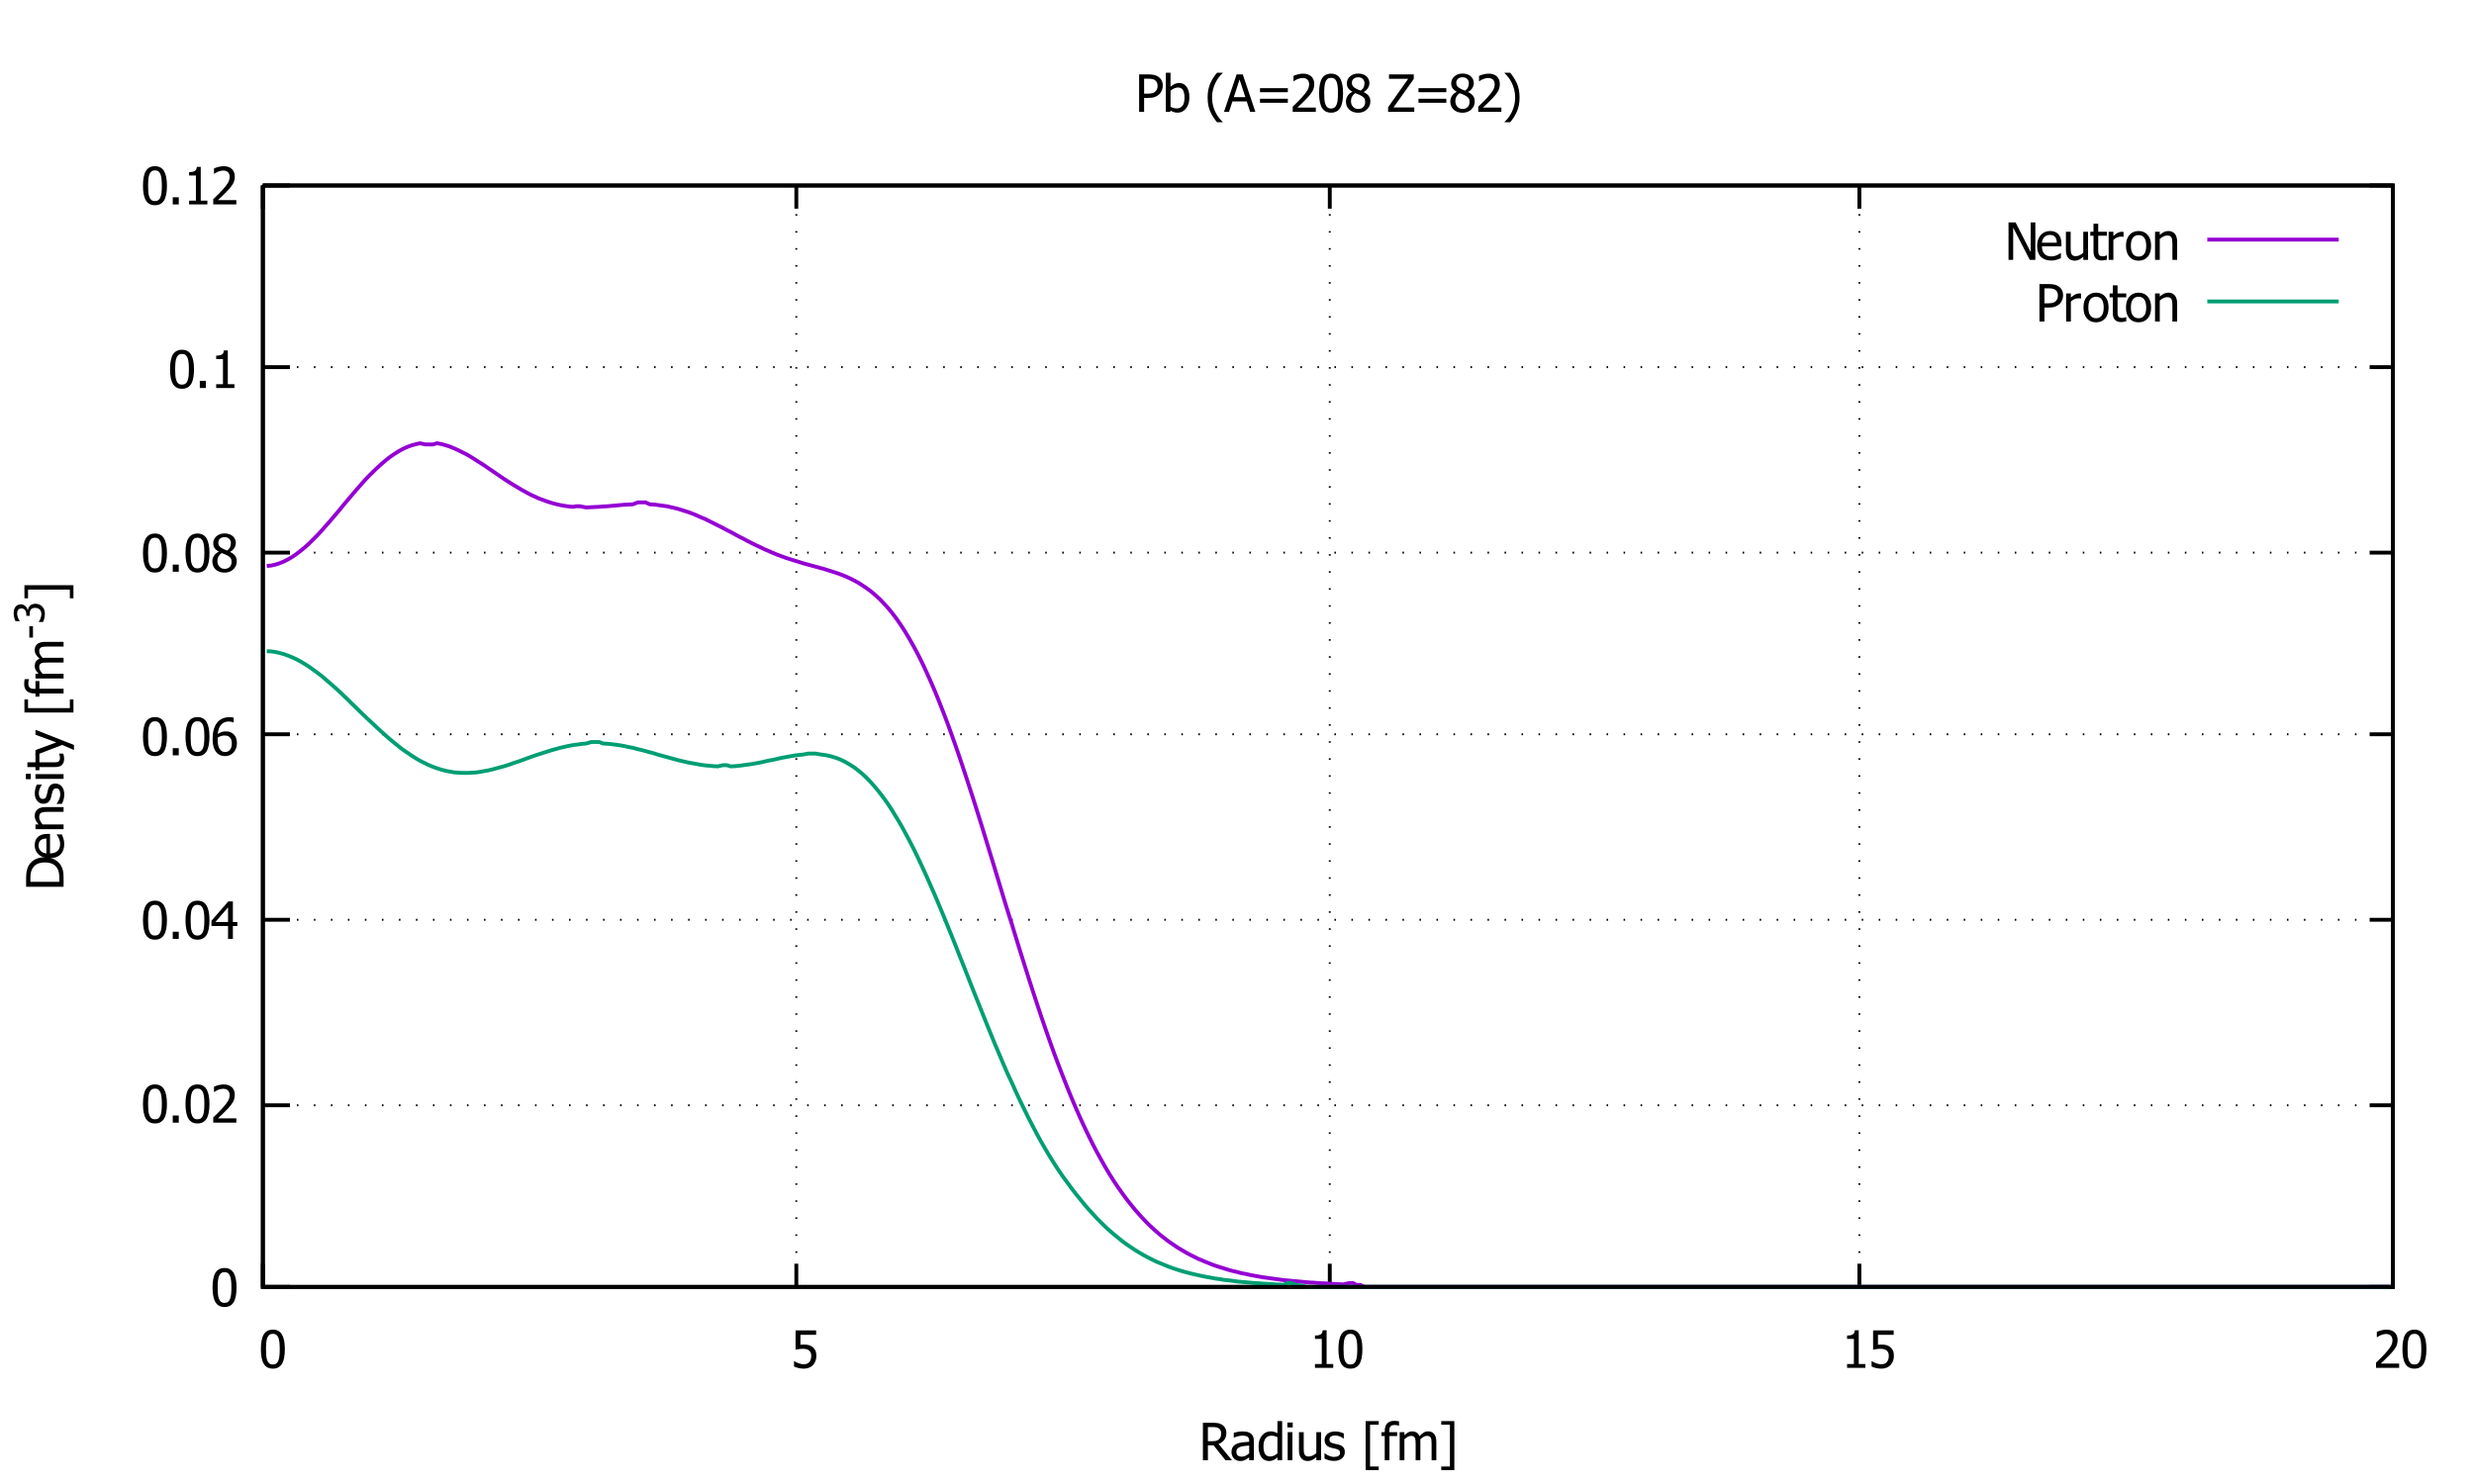 <?xml version="1.0" encoding="UTF-8"?>
<svg xmlns="http://www.w3.org/2000/svg" xmlns:xlink="http://www.w3.org/1999/xlink" width="640pt" height="384pt" viewBox="0 0 640 384" version="1.1">
<defs>
<g>
<symbol overflow="visible" id="glyph0-0">
<path style="stroke:none;" d=""/>
</symbol>
<symbol overflow="visible" id="glyph0-1">
<path style="stroke:none;" d="M 6.738 -4.852 C 6.738 -3.109 6.484 -1.828 5.98 -1.016 C 5.473 -0.203 4.691 0.199 3.641 0.203 C 2.57 0.199 1.789 -0.211 1.289 -1.039 C 0.789 -1.867 0.539 -3.133 0.539 -4.836 C 0.539 -6.582 0.789 -7.863 1.297 -8.676 C 1.801 -9.484 2.582 -9.891 3.641 -9.891 C 4.703 -9.891 5.488 -9.469 5.988 -8.633 C 6.488 -7.789 6.738 -6.531 6.738 -4.852 Z M 5.07 -1.895 C 5.195 -2.211 5.285 -2.617 5.34 -3.109 C 5.387 -3.598 5.414 -4.18 5.418 -4.852 C 5.414 -5.516 5.387 -6.09 5.34 -6.582 C 5.285 -7.066 5.195 -7.477 5.066 -7.805 C 4.934 -8.133 4.754 -8.383 4.527 -8.559 C 4.297 -8.727 4 -8.812 3.641 -8.816 C 3.273 -8.812 2.977 -8.727 2.75 -8.559 C 2.516 -8.383 2.332 -8.129 2.199 -7.793 C 2.066 -7.461 1.98 -7.043 1.934 -6.543 C 1.887 -6.039 1.863 -5.469 1.863 -4.836 C 1.863 -4.156 1.883 -3.59 1.922 -3.137 C 1.961 -2.676 2.051 -2.27 2.195 -1.914 C 2.316 -1.578 2.496 -1.32 2.73 -1.141 C 2.961 -0.957 3.262 -0.867 3.641 -0.871 C 3.996 -0.867 4.293 -0.953 4.527 -1.129 C 4.758 -1.297 4.938 -1.551 5.07 -1.895 Z M 5.07 -1.895 "/>
</symbol>
<symbol overflow="visible" id="glyph0-2">
<path style="stroke:none;" d="M 2.793 0 L 1.238 0 L 1.238 -1.855 L 2.793 -1.855 Z M 2.793 0 "/>
</symbol>
<symbol overflow="visible" id="glyph0-3">
<path style="stroke:none;" d="M 6.691 0 L 0.711 0 L 0.711 -1.359 C 1.137 -1.766 1.543 -2.156 1.926 -2.531 C 2.305 -2.906 2.68 -3.293 3.047 -3.699 C 3.781 -4.504 4.281 -5.152 4.555 -5.645 C 4.82 -6.129 4.957 -6.637 4.961 -7.16 C 4.957 -7.43 4.914 -7.664 4.832 -7.871 C 4.746 -8.07 4.629 -8.242 4.484 -8.379 C 4.328 -8.508 4.152 -8.605 3.957 -8.672 C 3.754 -8.734 3.535 -8.766 3.301 -8.77 C 3.066 -8.766 2.836 -8.734 2.602 -8.68 C 2.363 -8.617 2.137 -8.547 1.922 -8.465 C 1.738 -8.387 1.562 -8.297 1.395 -8.195 C 1.223 -8.09 1.086 -8 0.984 -7.93 L 0.91 -7.93 L 0.91 -9.309 C 1.176 -9.441 1.551 -9.574 2.035 -9.703 C 2.512 -9.828 2.969 -9.891 3.398 -9.895 C 4.301 -9.891 5.008 -9.652 5.52 -9.176 C 6.031 -8.695 6.285 -8.043 6.289 -7.227 C 6.285 -6.844 6.242 -6.496 6.156 -6.176 C 6.066 -5.855 5.945 -5.559 5.789 -5.285 C 5.625 -5.004 5.43 -4.723 5.207 -4.445 C 4.98 -4.168 4.742 -3.895 4.492 -3.625 C 4.082 -3.18 3.625 -2.719 3.125 -2.246 C 2.621 -1.766 2.223 -1.391 1.926 -1.113 L 6.691 -1.113 Z M 6.691 0 "/>
</symbol>
<symbol overflow="visible" id="glyph0-4">
<path style="stroke:none;" d="M 6.945 -3.332 L 5.793 -3.332 L 5.793 0 L 4.543 0 L 4.543 -3.332 L 0.262 -3.332 L 0.262 -4.699 L 4.598 -9.695 L 5.793 -9.695 L 5.793 -4.375 L 6.945 -4.375 Z M 4.543 -4.375 L 4.543 -8.164 L 1.277 -4.375 Z M 4.543 -4.375 "/>
</symbol>
<symbol overflow="visible" id="glyph0-5">
<path style="stroke:none;" d="M 6.844 -3.145 C 6.844 -2.641 6.758 -2.18 6.594 -1.762 C 6.426 -1.34 6.207 -0.988 5.93 -0.711 C 5.641 -0.406 5.312 -0.18 4.953 -0.027 C 4.59 0.125 4.195 0.199 3.762 0.203 C 3.324 0.199 2.926 0.129 2.566 -0.02 C 2.207 -0.164 1.891 -0.383 1.621 -0.676 C 1.285 -1.023 1.023 -1.496 0.836 -2.086 C 0.645 -2.672 0.551 -3.395 0.555 -4.258 C 0.551 -5.098 0.637 -5.859 0.812 -6.539 C 0.984 -7.219 1.25 -7.809 1.613 -8.312 C 1.961 -8.801 2.414 -9.184 2.973 -9.461 C 3.527 -9.734 4.172 -9.871 4.902 -9.875 C 5.117 -9.871 5.32 -9.863 5.508 -9.844 C 5.695 -9.82 5.859 -9.785 6.004 -9.738 L 6.004 -8.496 L 5.945 -8.496 C 5.824 -8.559 5.656 -8.617 5.438 -8.676 C 5.215 -8.727 4.977 -8.754 4.727 -8.758 C 3.918 -8.754 3.266 -8.48 2.77 -7.938 C 2.27 -7.391 1.977 -6.582 1.887 -5.516 C 2.195 -5.727 2.512 -5.895 2.84 -6.016 C 3.164 -6.129 3.52 -6.188 3.906 -6.191 C 4.281 -6.188 4.613 -6.148 4.898 -6.078 C 5.18 -6 5.477 -5.848 5.789 -5.617 C 6.141 -5.348 6.402 -5.008 6.582 -4.594 C 6.754 -4.18 6.844 -3.695 6.844 -3.145 Z M 5.52 -3.094 C 5.52 -3.492 5.465 -3.824 5.363 -4.094 C 5.254 -4.363 5.086 -4.594 4.855 -4.785 C 4.684 -4.922 4.492 -5.012 4.277 -5.059 C 4.062 -5.098 3.844 -5.121 3.621 -5.125 C 3.316 -5.121 3.02 -5.074 2.734 -4.988 C 2.445 -4.895 2.164 -4.762 1.887 -4.59 C 1.879 -4.488 1.871 -4.398 1.867 -4.312 C 1.863 -4.223 1.863 -4.109 1.863 -3.977 C 1.863 -3.301 1.926 -2.758 2.059 -2.348 C 2.188 -1.934 2.352 -1.621 2.551 -1.414 C 2.734 -1.203 2.93 -1.059 3.129 -0.98 C 3.324 -0.895 3.535 -0.855 3.77 -0.859 C 4.285 -0.855 4.707 -1.043 5.035 -1.418 C 5.355 -1.793 5.52 -2.352 5.52 -3.094 Z M 5.52 -3.094 "/>
</symbol>
<symbol overflow="visible" id="glyph0-6">
<path style="stroke:none;" d="M 5.281 -7.434 C 5.277 -7.867 5.133 -8.23 4.844 -8.52 C 4.551 -8.809 4.148 -8.953 3.633 -8.957 C 3.156 -8.953 2.766 -8.824 2.469 -8.566 C 2.164 -8.305 2.016 -7.953 2.02 -7.512 C 2.016 -7.191 2.094 -6.918 2.25 -6.699 C 2.402 -6.473 2.633 -6.273 2.941 -6.102 C 3.074 -6.023 3.277 -5.922 3.559 -5.793 C 3.832 -5.66 4.082 -5.559 4.309 -5.488 C 4.684 -5.777 4.941 -6.074 5.078 -6.383 C 5.211 -6.688 5.277 -7.039 5.281 -7.434 Z M 5.461 -2.578 C 5.461 -2.977 5.383 -3.293 5.227 -3.527 C 5.07 -3.762 4.77 -4 4.324 -4.246 C 4.176 -4.324 3.977 -4.414 3.734 -4.512 C 3.484 -4.605 3.207 -4.719 2.902 -4.852 C 2.539 -4.609 2.266 -4.312 2.074 -3.969 C 1.883 -3.617 1.785 -3.219 1.789 -2.773 C 1.785 -2.184 1.965 -1.699 2.32 -1.32 C 2.672 -0.938 3.113 -0.75 3.652 -0.75 C 4.195 -0.75 4.633 -0.91 4.965 -1.238 C 5.293 -1.562 5.461 -2.012 5.461 -2.578 Z M 3.641 0.223 C 3.156 0.223 2.719 0.148 2.324 0.008 C 1.926 -0.137 1.59 -0.34 1.316 -0.613 C 1.039 -0.871 0.832 -1.18 0.691 -1.539 C 0.551 -1.895 0.48 -2.273 0.48 -2.676 C 0.48 -3.199 0.617 -3.684 0.898 -4.125 C 1.176 -4.562 1.586 -4.91 2.121 -5.176 L 2.121 -5.215 C 1.645 -5.492 1.289 -5.793 1.059 -6.125 C 0.828 -6.453 0.715 -6.867 0.715 -7.363 C 0.715 -8.09 0.988 -8.695 1.543 -9.184 C 2.09 -9.668 2.789 -9.914 3.641 -9.914 C 4.516 -9.914 5.223 -9.68 5.758 -9.219 C 6.285 -8.754 6.551 -8.164 6.555 -7.449 C 6.551 -7.012 6.422 -6.582 6.172 -6.156 C 5.914 -5.73 5.551 -5.398 5.078 -5.164 L 5.078 -5.125 C 5.641 -4.855 6.066 -4.535 6.359 -4.16 C 6.648 -3.781 6.797 -3.293 6.797 -2.703 C 6.797 -1.867 6.496 -1.172 5.895 -0.617 C 5.293 -0.055 4.539 0.223 3.641 0.223 Z M 3.641 0.223 "/>
</symbol>
<symbol overflow="visible" id="glyph0-7">
<path style="stroke:none;" d="M 6.199 0 L 1.473 0 L 1.473 -0.988 L 3.23 -0.988 L 3.23 -7.488 L 1.473 -7.488 L 1.473 -8.371 C 2.133 -8.367 2.621 -8.461 2.938 -8.652 C 3.25 -8.84 3.43 -9.199 3.469 -9.727 L 4.48 -9.727 L 4.48 -0.988 L 6.199 -0.988 Z M 6.199 0 "/>
</symbol>
<symbol overflow="visible" id="glyph0-8">
<path style="stroke:none;" d="M 6.582 -3.086 C 6.578 -2.613 6.504 -2.18 6.355 -1.781 C 6.203 -1.383 5.996 -1.039 5.73 -0.75 C 5.457 -0.453 5.117 -0.219 4.711 -0.051 C 4.305 0.117 3.848 0.199 3.348 0.203 C 2.879 0.199 2.422 0.148 1.973 0.047 C 1.523 -0.055 1.137 -0.188 0.809 -0.352 L 0.809 -1.727 L 0.898 -1.727 C 0.992 -1.648 1.137 -1.562 1.328 -1.473 C 1.512 -1.379 1.719 -1.293 1.945 -1.211 C 2.203 -1.117 2.438 -1.047 2.648 -1 C 2.859 -0.949 3.098 -0.926 3.367 -0.926 C 3.625 -0.926 3.879 -0.969 4.129 -1.062 C 4.375 -1.152 4.586 -1.305 4.766 -1.516 C 4.922 -1.707 5.047 -1.93 5.133 -2.188 C 5.219 -2.438 5.262 -2.742 5.262 -3.094 C 5.262 -3.434 5.215 -3.715 5.121 -3.938 C 5.027 -4.156 4.891 -4.336 4.715 -4.484 C 4.523 -4.648 4.293 -4.766 4.027 -4.832 C 3.754 -4.898 3.453 -4.934 3.117 -4.934 C 2.766 -4.934 2.41 -4.906 2.055 -4.852 C 1.699 -4.797 1.414 -4.746 1.203 -4.699 L 1.203 -9.695 L 6.523 -9.695 L 6.523 -8.555 L 2.461 -8.555 L 2.461 -5.977 C 2.617 -5.992 2.77 -6.004 2.922 -6.016 C 3.074 -6.02 3.215 -6.023 3.34 -6.027 C 3.832 -6.023 4.25 -5.98 4.594 -5.902 C 4.938 -5.816 5.266 -5.656 5.586 -5.422 C 5.902 -5.176 6.148 -4.875 6.324 -4.512 C 6.492 -4.145 6.578 -3.668 6.582 -3.086 Z M 6.582 -3.086 "/>
</symbol>
<symbol overflow="visible" id="glyph0-9">
<path style="stroke:none;" d="M 8.488 0 L 6.816 0 L 3.742 -3.855 L 2.273 -3.855 L 2.273 0 L 0.984 0 L 0.984 -9.695 L 3.484 -9.695 C 4.035 -9.691 4.5 -9.66 4.879 -9.602 C 5.25 -9.539 5.605 -9.398 5.949 -9.18 C 6.285 -8.961 6.555 -8.68 6.754 -8.34 C 6.949 -7.992 7.047 -7.566 7.051 -7.062 C 7.047 -6.348 6.867 -5.754 6.508 -5.277 C 6.145 -4.797 5.656 -4.445 5.039 -4.219 Z M 5.703 -6.965 C 5.699 -7.246 5.648 -7.496 5.551 -7.719 C 5.449 -7.934 5.297 -8.113 5.09 -8.254 C 4.906 -8.375 4.695 -8.461 4.453 -8.512 C 4.211 -8.559 3.906 -8.582 3.547 -8.586 L 2.273 -8.586 L 2.273 -4.93 L 3.406 -4.93 C 3.77 -4.926 4.102 -4.961 4.398 -5.027 C 4.691 -5.09 4.945 -5.223 5.156 -5.43 C 5.344 -5.609 5.48 -5.824 5.57 -6.078 C 5.656 -6.328 5.699 -6.625 5.703 -6.965 Z M 5.703 -6.965 "/>
</symbol>
<symbol overflow="visible" id="glyph0-10">
<path style="stroke:none;" d="M 4.949 -1.789 L 4.949 -3.809 C 4.656 -3.781 4.289 -3.742 3.844 -3.699 C 3.398 -3.652 3.039 -3.59 2.766 -3.508 C 2.438 -3.406 2.168 -3.254 1.957 -3.051 C 1.746 -2.844 1.641 -2.555 1.641 -2.188 C 1.641 -1.766 1.758 -1.453 1.992 -1.242 C 2.227 -1.031 2.566 -0.926 3.02 -0.926 C 3.402 -0.926 3.754 -1.008 4.07 -1.176 C 4.379 -1.34 4.672 -1.543 4.949 -1.789 Z M 4.949 -0.773 C 4.844 -0.699 4.711 -0.594 4.547 -0.465 C 4.379 -0.328 4.215 -0.223 4.062 -0.148 C 3.844 -0.035 3.637 0.047 3.434 0.109 C 3.23 0.168 2.945 0.199 2.586 0.203 C 2.281 0.199 1.996 0.141 1.73 0.031 C 1.457 -0.082 1.223 -0.234 1.023 -0.441 C 0.824 -0.637 0.668 -0.883 0.555 -1.18 C 0.434 -1.469 0.375 -1.781 0.379 -2.109 C 0.375 -2.609 0.48 -3.035 0.695 -3.395 C 0.906 -3.746 1.242 -4.027 1.707 -4.238 C 2.109 -4.422 2.59 -4.551 3.148 -4.625 C 3.703 -4.695 4.305 -4.75 4.949 -4.785 L 4.949 -5.02 C 4.945 -5.305 4.902 -5.535 4.816 -5.711 C 4.73 -5.887 4.609 -6.023 4.453 -6.121 C 4.297 -6.219 4.105 -6.285 3.879 -6.316 C 3.652 -6.348 3.418 -6.363 3.184 -6.367 C 2.898 -6.363 2.566 -6.32 2.188 -6.238 C 1.801 -6.152 1.422 -6.031 1.043 -5.871 L 0.969 -5.871 L 0.969 -7.117 C 1.191 -7.18 1.516 -7.25 1.938 -7.332 C 2.355 -7.406 2.773 -7.445 3.191 -7.449 C 3.688 -7.445 4.109 -7.406 4.453 -7.332 C 4.797 -7.25 5.105 -7.109 5.379 -6.906 C 5.641 -6.707 5.836 -6.449 5.969 -6.133 C 6.098 -5.812 6.164 -5.426 6.164 -4.973 L 6.164 0 L 4.949 0 Z M 4.949 -0.773 "/>
</symbol>
<symbol overflow="visible" id="glyph0-11">
<path style="stroke:none;" d="M 6.484 0 L 5.262 0 L 5.262 -0.742 C 5.066 -0.578 4.898 -0.445 4.766 -0.344 C 4.625 -0.238 4.465 -0.145 4.277 -0.059 C 4.102 0.023 3.918 0.086 3.734 0.133 C 3.547 0.176 3.332 0.199 3.086 0.203 C 2.688 0.199 2.32 0.121 1.988 -0.043 C 1.648 -0.207 1.363 -0.449 1.133 -0.77 C 0.891 -1.086 0.707 -1.484 0.578 -1.957 C 0.445 -2.426 0.379 -2.965 0.383 -3.582 C 0.379 -4.215 0.461 -4.77 0.629 -5.238 C 0.793 -5.703 1.023 -6.109 1.316 -6.457 C 1.578 -6.773 1.898 -7.02 2.273 -7.203 C 2.648 -7.379 3.043 -7.469 3.457 -7.473 C 3.82 -7.469 4.137 -7.43 4.406 -7.352 C 4.676 -7.27 4.961 -7.145 5.262 -6.98 L 5.262 -10.129 L 6.484 -10.129 Z M 5.262 -1.77 L 5.262 -5.965 C 4.957 -6.109 4.684 -6.211 4.441 -6.27 C 4.199 -6.324 3.938 -6.352 3.66 -6.355 C 3.027 -6.352 2.535 -6.117 2.18 -5.648 C 1.824 -5.176 1.645 -4.492 1.648 -3.605 C 1.645 -2.746 1.781 -2.094 2.059 -1.645 C 2.328 -1.188 2.766 -0.961 3.371 -0.965 C 3.691 -0.961 4.016 -1.031 4.344 -1.18 C 4.664 -1.32 4.973 -1.52 5.262 -1.77 Z M 5.262 -1.77 "/>
</symbol>
<symbol overflow="visible" id="glyph0-12">
<path style="stroke:none;" d="M 2.137 0 L 0.91 0 L 0.91 -7.273 L 2.137 -7.273 Z M 2.219 -8.488 L 0.828 -8.488 L 0.828 -9.758 L 2.219 -9.758 Z M 2.219 -8.488 "/>
</symbol>
<symbol overflow="visible" id="glyph0-13">
<path style="stroke:none;" d="M 6.551 0 L 5.324 0 L 5.324 -0.809 C 4.945 -0.477 4.586 -0.223 4.25 -0.055 C 3.906 0.117 3.531 0.199 3.117 0.203 C 2.801 0.199 2.5 0.148 2.223 0.047 C 1.941 -0.055 1.699 -0.219 1.492 -0.449 C 1.281 -0.672 1.117 -0.957 1.004 -1.301 C 0.887 -1.645 0.832 -2.059 0.832 -2.551 L 0.832 -7.273 L 2.059 -7.273 L 2.059 -3.133 C 2.055 -2.742 2.07 -2.422 2.098 -2.168 C 2.125 -1.914 2.188 -1.691 2.293 -1.504 C 2.387 -1.312 2.523 -1.176 2.699 -1.094 C 2.867 -1.004 3.113 -0.961 3.438 -0.965 C 3.734 -0.961 4.055 -1.047 4.395 -1.219 C 4.73 -1.387 5.039 -1.594 5.324 -1.844 L 5.324 -7.273 L 6.551 -7.273 Z M 6.551 0 "/>
</symbol>
<symbol overflow="visible" id="glyph0-14">
<path style="stroke:none;" d="M 2.852 0.176 C 2.363 0.176 1.906 0.113 1.484 -0.02 C 1.059 -0.145 0.711 -0.285 0.438 -0.438 L 0.438 -1.809 L 0.5 -1.809 C 0.602 -1.727 0.727 -1.637 0.867 -1.535 C 1.008 -1.434 1.195 -1.328 1.434 -1.223 C 1.641 -1.125 1.867 -1.039 2.117 -0.969 C 2.363 -0.891 2.625 -0.855 2.898 -0.859 C 3.09 -0.855 3.297 -0.879 3.523 -0.926 C 3.742 -0.973 3.906 -1.031 4.016 -1.102 C 4.164 -1.199 4.273 -1.305 4.344 -1.418 C 4.406 -1.531 4.441 -1.699 4.445 -1.926 C 4.441 -2.215 4.363 -2.434 4.207 -2.582 C 4.051 -2.727 3.77 -2.852 3.367 -2.957 C 3.207 -2.992 3.004 -3.039 2.754 -3.094 C 2.5 -3.145 2.266 -3.199 2.059 -3.262 C 1.496 -3.422 1.094 -3.672 0.844 -4.008 C 0.594 -4.344 0.469 -4.75 0.469 -5.227 C 0.469 -5.883 0.715 -6.414 1.211 -6.828 C 1.703 -7.238 2.359 -7.445 3.184 -7.449 C 3.582 -7.445 3.988 -7.395 4.398 -7.297 C 4.805 -7.195 5.148 -7.07 5.43 -6.922 L 5.43 -5.613 L 5.363 -5.613 C 5.047 -5.859 4.699 -6.055 4.316 -6.199 C 3.93 -6.34 3.543 -6.41 3.156 -6.414 C 2.75 -6.41 2.41 -6.324 2.133 -6.16 C 1.855 -5.988 1.715 -5.734 1.719 -5.391 C 1.715 -5.086 1.797 -4.855 1.965 -4.707 C 2.129 -4.555 2.395 -4.434 2.762 -4.344 C 2.941 -4.289 3.145 -4.242 3.367 -4.199 C 3.59 -4.152 3.824 -4.102 4.074 -4.043 C 4.609 -3.906 5.016 -3.68 5.289 -3.371 C 5.559 -3.055 5.695 -2.633 5.695 -2.098 C 5.695 -1.785 5.633 -1.488 5.508 -1.207 C 5.383 -0.926 5.203 -0.684 4.969 -0.488 C 4.707 -0.27 4.41 -0.109 4.086 0.004 C 3.754 0.117 3.344 0.176 2.852 0.176 Z M 2.852 0.176 "/>
</symbol>
<symbol overflow="visible" id="glyph0-15">
<path style="stroke:none;" d="M 4.465 2.551 L 1.082 2.551 L 1.082 -10.129 L 4.465 -10.129 L 4.465 -9.199 L 2.219 -9.199 L 2.219 1.621 L 4.465 1.621 Z M 4.465 2.551 "/>
</symbol>
<symbol overflow="visible" id="glyph0-16">
<path style="stroke:none;" d="M 4.715 -8.957 L 4.648 -8.957 C 4.535 -8.992 4.379 -9.031 4.18 -9.07 C 3.973 -9.109 3.793 -9.129 3.633 -9.129 C 3.117 -9.129 2.746 -9.012 2.527 -8.777 C 2.305 -8.543 2.195 -8.121 2.199 -7.52 L 2.199 -7.273 L 4.227 -7.273 L 4.227 -6.258 L 2.238 -6.258 L 2.238 0 L 1.016 0 L 1.016 -6.258 L 0.188 -6.258 L 0.188 -7.273 L 1.016 -7.273 L 1.016 -7.512 C 1.012 -8.387 1.223 -9.051 1.645 -9.512 C 2.062 -9.965 2.668 -10.195 3.457 -10.195 C 3.684 -10.195 3.902 -10.184 4.121 -10.16 C 4.332 -10.137 4.531 -10.109 4.715 -10.078 Z M 4.715 -8.957 "/>
</symbol>
<symbol overflow="visible" id="glyph0-17">
<path style="stroke:none;" d="M 9.141 0 L 9.141 -4.207 C 9.141 -4.539 9.125 -4.848 9.102 -5.133 C 9.07 -5.414 9.016 -5.637 8.938 -5.801 C 8.848 -5.973 8.727 -6.098 8.566 -6.184 C 8.406 -6.262 8.188 -6.305 7.918 -6.309 C 7.66 -6.305 7.391 -6.227 7.105 -6.078 C 6.812 -5.922 6.516 -5.699 6.211 -5.41 C 6.215 -5.332 6.219 -5.246 6.227 -5.145 C 6.23 -5.043 6.234 -4.922 6.238 -4.785 L 6.238 0 L 5.012 0 L 5.012 -4.207 C 5.008 -4.539 4.996 -4.848 4.973 -5.133 C 4.945 -5.414 4.891 -5.637 4.812 -5.801 C 4.719 -5.973 4.594 -6.098 4.438 -6.184 C 4.273 -6.262 4.059 -6.305 3.789 -6.309 C 3.52 -6.305 3.242 -6.223 2.953 -6.059 C 2.664 -5.895 2.383 -5.684 2.109 -5.43 L 2.109 0 L 0.887 0 L 0.887 -7.273 L 2.109 -7.273 L 2.109 -6.465 C 2.43 -6.781 2.746 -7.031 3.062 -7.207 C 3.375 -7.383 3.723 -7.469 4.102 -7.473 C 4.531 -7.469 4.91 -7.371 5.242 -7.18 C 5.574 -6.98 5.828 -6.66 6.004 -6.219 C 6.367 -6.625 6.727 -6.938 7.082 -7.152 C 7.43 -7.363 7.812 -7.469 8.23 -7.473 C 8.539 -7.469 8.824 -7.422 9.082 -7.324 C 9.336 -7.227 9.559 -7.07 9.754 -6.855 C 9.945 -6.633 10.094 -6.355 10.203 -6.027 C 10.305 -5.695 10.359 -5.281 10.363 -4.785 L 10.363 0 Z M 9.141 0 "/>
</symbol>
<symbol overflow="visible" id="glyph0-18">
<path style="stroke:none;" d="M 4.023 2.551 L 0.637 2.551 L 0.637 1.621 L 2.883 1.621 L 2.883 -9.199 L 0.637 -9.199 L 0.637 -10.129 L 4.023 -10.129 Z M 4.023 2.551 "/>
</symbol>
<symbol overflow="visible" id="glyph0-19">
<path style="stroke:none;" d="M 7.102 -6.77 C 7.102 -6.348 7.023 -5.949 6.875 -5.574 C 6.723 -5.195 6.52 -4.879 6.258 -4.617 C 5.922 -4.285 5.527 -4.035 5.078 -3.867 C 4.625 -3.695 4.055 -3.609 3.367 -3.613 L 2.273 -3.613 L 2.273 0 L 0.984 0 L 0.984 -9.695 L 3.418 -9.695 C 3.988 -9.691 4.477 -9.645 4.883 -9.551 C 5.281 -9.453 5.637 -9.297 5.949 -9.09 C 6.309 -8.84 6.594 -8.527 6.797 -8.148 C 7 -7.766 7.102 -7.305 7.102 -6.77 Z M 5.762 -6.738 C 5.758 -7.07 5.703 -7.359 5.59 -7.609 C 5.473 -7.855 5.297 -8.059 5.066 -8.215 C 4.859 -8.348 4.621 -8.441 4.352 -8.5 C 4.078 -8.555 3.742 -8.582 3.34 -8.586 L 2.273 -8.586 L 2.273 -4.715 L 3.152 -4.715 C 3.672 -4.711 4.09 -4.754 4.414 -4.84 C 4.73 -4.926 5 -5.074 5.215 -5.293 C 5.402 -5.484 5.539 -5.699 5.629 -5.93 C 5.715 -6.16 5.758 -6.43 5.762 -6.738 Z M 5.762 -6.738 "/>
</symbol>
<symbol overflow="visible" id="glyph0-20">
<path style="stroke:none;" d="M 5.723 -3.66 C 5.719 -4.523 5.586 -5.18 5.324 -5.633 C 5.059 -6.078 4.633 -6.305 4.051 -6.309 C 3.711 -6.305 3.375 -6.227 3.035 -6.074 C 2.695 -5.914 2.387 -5.715 2.109 -5.48 L 2.109 -1.316 C 2.414 -1.16 2.688 -1.051 2.93 -0.992 C 3.168 -0.926 3.43 -0.895 3.719 -0.898 C 4.34 -0.895 4.828 -1.117 5.188 -1.562 C 5.539 -2.004 5.719 -2.703 5.723 -3.66 Z M 6.984 -3.758 C 6.984 -2.562 6.695 -1.605 6.117 -0.883 C 5.539 -0.16 4.816 0.199 3.953 0.203 C 3.555 0.199 3.215 0.148 2.938 0.055 C 2.656 -0.043 2.383 -0.172 2.109 -0.34 L 2.031 0 L 0.887 0 L 0.887 -10.129 L 2.109 -10.129 L 2.109 -6.512 C 2.414 -6.785 2.746 -7.016 3.109 -7.199 C 3.469 -7.379 3.879 -7.469 4.336 -7.473 C 5.156 -7.469 5.801 -7.141 6.273 -6.484 C 6.746 -5.824 6.984 -4.914 6.984 -3.758 Z M 6.984 -3.758 "/>
</symbol>
<symbol overflow="visible" id="glyph0-21">
<path style="stroke:none;" d="M 4.621 2.684 L 3.133 2.684 C 2.375 1.785 1.781 0.836 1.352 -0.168 C 0.918 -1.168 0.703 -2.352 0.703 -3.723 C 0.703 -5.059 0.914 -6.238 1.344 -7.254 C 1.766 -8.27 2.363 -9.227 3.133 -10.129 L 4.621 -10.129 L 4.621 -10.066 C 4.266 -9.746 3.93 -9.379 3.613 -8.969 C 3.293 -8.551 2.996 -8.066 2.727 -7.52 C 2.461 -6.98 2.25 -6.395 2.09 -5.754 C 1.926 -5.113 1.844 -4.434 1.848 -3.723 C 1.844 -2.977 1.926 -2.297 2.086 -1.684 C 2.242 -1.066 2.453 -0.484 2.727 0.07 C 2.984 0.602 3.281 1.082 3.617 1.52 C 3.949 1.949 4.285 2.316 4.621 2.617 Z M 4.621 2.684 "/>
</symbol>
<symbol overflow="visible" id="glyph0-22">
<path style="stroke:none;" d="M -0.066 0 L 3.203 -9.695 L 4.793 -9.695 L 8.059 0 L 6.699 0 L 5.82 -2.707 L 2.117 -2.707 L 1.238 0 Z M 5.461 -3.809 L 3.965 -8.379 L 2.473 -3.809 Z M 5.461 -3.809 "/>
</symbol>
<symbol overflow="visible" id="glyph0-23">
<path style="stroke:none;" d="M 8.449 -5.09 L 1.25 -5.09 L 1.25 -6.133 L 8.449 -6.133 Z M 8.449 -2.355 L 1.25 -2.355 L 1.25 -3.398 L 8.449 -3.398 Z M 8.449 -2.355 "/>
</symbol>
<symbol overflow="visible" id="glyph0-24">
<path style="stroke:none;" d="M 7.16 0 L 0.391 0 L 0.391 -1.199 L 5.578 -8.547 L 0.625 -8.547 L 0.625 -9.695 L 7.031 -9.695 L 7.031 -8.527 L 1.785 -1.145 L 7.16 -1.145 Z M 7.16 0 "/>
</symbol>
<symbol overflow="visible" id="glyph0-25">
<path style="stroke:none;" d="M 4.402 -3.723 C 4.398 -2.379 4.184 -1.203 3.758 -0.188 C 3.324 0.828 2.73 1.785 1.973 2.684 L 0.48 2.684 L 0.48 2.617 C 0.816 2.316 1.152 1.949 1.492 1.512 C 1.828 1.074 2.121 0.594 2.375 0.07 C 2.641 -0.488 2.855 -1.078 3.016 -1.703 C 3.172 -2.324 3.25 -2.996 3.254 -3.723 C 3.25 -4.434 3.172 -5.113 3.012 -5.754 C 2.852 -6.391 2.637 -6.977 2.375 -7.52 C 2.109 -8.055 1.812 -8.539 1.477 -8.973 C 1.141 -9.398 0.809 -9.766 0.48 -10.066 L 0.48 -10.129 L 1.973 -10.129 C 2.727 -9.227 3.32 -8.273 3.754 -7.266 C 4.184 -6.254 4.398 -5.07 4.402 -3.723 Z M 4.402 -3.723 "/>
</symbol>
<symbol overflow="visible" id="glyph0-26">
<path style="stroke:none;" d="M 7.918 0 L 6.473 0 L 2.188 -8.359 L 2.188 0 L 0.984 0 L 0.984 -9.695 L 2.812 -9.695 L 6.711 -2.02 L 6.711 -9.695 L 7.918 -9.695 Z M 7.918 0 "/>
</symbol>
<symbol overflow="visible" id="glyph0-27">
<path style="stroke:none;" d="M 4.043 0.168 C 2.883 0.164 1.98 -0.16 1.344 -0.809 C 0.699 -1.461 0.379 -2.387 0.383 -3.594 C 0.379 -4.773 0.691 -5.719 1.312 -6.422 C 1.934 -7.121 2.746 -7.469 3.75 -7.473 C 4.199 -7.469 4.598 -7.406 4.945 -7.277 C 5.293 -7.145 5.598 -6.941 5.859 -6.668 C 6.117 -6.387 6.316 -6.047 6.457 -5.648 C 6.598 -5.246 6.668 -4.754 6.668 -4.172 L 6.668 -3.508 L 1.629 -3.508 C 1.629 -2.66 1.84 -2.012 2.266 -1.566 C 2.688 -1.117 3.277 -0.895 4.031 -0.898 C 4.297 -0.895 4.559 -0.926 4.82 -0.988 C 5.074 -1.047 5.309 -1.125 5.52 -1.223 C 5.738 -1.32 5.922 -1.418 6.078 -1.512 C 6.227 -1.605 6.355 -1.691 6.457 -1.777 L 6.531 -1.777 L 6.531 -0.441 C 6.387 -0.383 6.207 -0.312 5.996 -0.23 C 5.777 -0.145 5.586 -0.078 5.422 -0.031 C 5.18 0.035 4.965 0.082 4.773 0.117 C 4.578 0.148 4.336 0.164 4.043 0.168 Z M 5.477 -4.445 C 5.465 -4.773 5.426 -5.059 5.355 -5.297 C 5.285 -5.535 5.184 -5.738 5.059 -5.906 C 4.91 -6.086 4.727 -6.223 4.508 -6.32 C 4.281 -6.414 4.008 -6.461 3.68 -6.465 C 3.352 -6.461 3.074 -6.414 2.848 -6.316 C 2.621 -6.219 2.414 -6.074 2.227 -5.891 C 2.043 -5.695 1.902 -5.484 1.809 -5.258 C 1.711 -5.023 1.652 -4.754 1.629 -4.445 Z M 5.477 -4.445 "/>
</symbol>
<symbol overflow="visible" id="glyph0-28">
<path style="stroke:none;" d="M 3.086 0.145 C 2.414 0.141 1.895 -0.047 1.523 -0.426 C 1.148 -0.805 0.961 -1.406 0.965 -2.227 L 0.965 -6.258 L 0.137 -6.258 L 0.137 -7.273 L 0.965 -7.273 L 0.965 -9.363 L 2.188 -9.363 L 2.188 -7.273 L 4.441 -7.273 L 4.441 -6.258 L 2.188 -6.258 L 2.188 -2.801 C 2.184 -2.43 2.191 -2.145 2.207 -1.945 C 2.219 -1.746 2.27 -1.559 2.355 -1.387 C 2.43 -1.234 2.547 -1.121 2.715 -1.043 C 2.875 -0.965 3.102 -0.926 3.387 -0.93 C 3.582 -0.926 3.773 -0.953 3.965 -1.016 C 4.148 -1.07 4.281 -1.121 4.367 -1.164 L 4.441 -1.164 L 4.441 -0.066 C 4.207 0 3.973 0.047 3.738 0.086 C 3.504 0.121 3.285 0.141 3.086 0.145 Z M 3.086 0.145 "/>
</symbol>
<symbol overflow="visible" id="glyph0-29">
<path style="stroke:none;" d="M 4.738 -5.957 L 4.676 -5.957 C 4.582 -5.98 4.484 -5.996 4.383 -6.004 C 4.281 -6.008 4.156 -6.012 4.016 -6.016 C 3.684 -6.012 3.359 -5.941 3.035 -5.801 C 2.707 -5.656 2.398 -5.441 2.109 -5.164 L 2.109 0 L 0.887 0 L 0.887 -7.273 L 2.109 -7.273 L 2.109 -6.191 C 2.555 -6.586 2.941 -6.863 3.277 -7.027 C 3.605 -7.188 3.93 -7.27 4.246 -7.273 C 4.367 -7.27 4.461 -7.266 4.527 -7.262 C 4.586 -7.254 4.656 -7.246 4.738 -7.234 Z M 4.738 -5.957 "/>
</symbol>
<symbol overflow="visible" id="glyph0-30">
<path style="stroke:none;" d="M 6.867 -3.633 C 6.867 -2.406 6.57 -1.461 5.98 -0.797 C 5.391 -0.133 4.605 0.199 3.625 0.203 C 2.613 0.199 1.816 -0.141 1.238 -0.828 C 0.656 -1.516 0.367 -2.453 0.371 -3.633 C 0.367 -4.848 0.668 -5.789 1.266 -6.465 C 1.859 -7.133 2.645 -7.469 3.625 -7.473 C 4.605 -7.469 5.391 -7.133 5.98 -6.465 C 6.57 -5.793 6.867 -4.852 6.867 -3.633 Z M 5.605 -3.633 C 5.602 -4.574 5.43 -5.273 5.09 -5.73 C 4.746 -6.188 4.258 -6.414 3.625 -6.418 C 2.984 -6.414 2.492 -6.188 2.148 -5.73 C 1.801 -5.273 1.629 -4.574 1.633 -3.633 C 1.629 -2.719 1.801 -2.027 2.148 -1.559 C 2.492 -1.086 2.984 -0.848 3.625 -0.852 C 4.254 -0.848 4.742 -1.078 5.086 -1.543 C 5.43 -2.004 5.602 -2.703 5.605 -3.633 Z M 5.605 -3.633 "/>
</symbol>
<symbol overflow="visible" id="glyph0-31">
<path style="stroke:none;" d="M 6.602 0 L 5.379 0 L 5.379 -4.141 C 5.379 -4.473 5.359 -4.785 5.328 -5.074 C 5.293 -5.363 5.234 -5.594 5.145 -5.77 C 5.043 -5.949 4.902 -6.086 4.727 -6.176 C 4.547 -6.262 4.305 -6.305 3.996 -6.309 C 3.691 -6.305 3.375 -6.223 3.055 -6.062 C 2.727 -5.898 2.414 -5.688 2.109 -5.43 L 2.109 0 L 0.887 0 L 0.887 -7.273 L 2.109 -7.273 L 2.109 -6.465 C 2.473 -6.785 2.832 -7.035 3.188 -7.211 C 3.543 -7.383 3.918 -7.469 4.316 -7.473 C 5.031 -7.469 5.59 -7.234 5.996 -6.766 C 6.395 -6.293 6.598 -5.609 6.602 -4.719 Z M 6.602 0 "/>
</symbol>
<symbol overflow="visible" id="glyph1-0">
<path style="stroke:none;" d="M -4.836 -8.625 C -3.945 -8.625 -3.148 -8.445 -2.441 -8.086 C -1.727 -7.727 -1.172 -7.246 -0.773 -6.648 C -0.465 -6.152 -0.258 -5.652 -0.156 -5.152 C -0.051 -4.645 0 -4 0 -3.215 L 0 -0.984 L -9.695 -0.984 L -9.695 -3.191 C -9.691 -4.102 -9.621 -4.816 -9.488 -5.336 C -9.348 -5.852 -9.16 -6.293 -8.926 -6.66 C -8.512 -7.281 -7.965 -7.766 -7.281 -8.109 C -6.598 -8.453 -5.781 -8.625 -4.836 -8.625 Z M -4.855 -7.285 C -5.602 -7.281 -6.238 -7.16 -6.766 -6.914 C -7.293 -6.664 -7.703 -6.297 -8 -5.812 C -8.203 -5.469 -8.355 -5.102 -8.449 -4.715 C -8.539 -4.32 -8.582 -3.832 -8.586 -3.254 L -8.586 -2.273 L -1.105 -2.273 L -1.105 -3.254 C -1.102 -3.824 -1.148 -4.328 -1.242 -4.758 C -1.332 -5.188 -1.5 -5.578 -1.75 -5.938 C -2.051 -6.383 -2.457 -6.719 -2.965 -6.945 C -3.469 -7.168 -4.098 -7.281 -4.855 -7.285 Z M -4.855 -7.285 "/>
</symbol>
<symbol overflow="visible" id="glyph1-1">
<path style="stroke:none;" d="M 0.168 -4.043 C 0.164 -2.883 -0.16 -1.98 -0.809 -1.344 C -1.461 -0.699 -2.387 -0.379 -3.594 -0.383 C -4.773 -0.379 -5.719 -0.691 -6.422 -1.312 C -7.121 -1.934 -7.469 -2.746 -7.473 -3.75 C -7.469 -4.199 -7.406 -4.598 -7.277 -4.945 C -7.145 -5.293 -6.941 -5.598 -6.668 -5.859 C -6.387 -6.117 -6.047 -6.316 -5.648 -6.457 C -5.246 -6.598 -4.754 -6.668 -4.172 -6.668 L -3.508 -6.668 L -3.508 -1.629 C -2.66 -1.629 -2.012 -1.84 -1.566 -2.266 C -1.117 -2.688 -0.895 -3.277 -0.898 -4.031 C -0.895 -4.297 -0.926 -4.559 -0.988 -4.82 C -1.047 -5.074 -1.125 -5.309 -1.223 -5.52 C -1.32 -5.738 -1.418 -5.922 -1.512 -6.078 C -1.605 -6.227 -1.691 -6.355 -1.777 -6.457 L -1.777 -6.531 L -0.441 -6.531 C -0.383 -6.387 -0.312 -6.207 -0.23 -5.996 C -0.145 -5.777 -0.078 -5.586 -0.031 -5.422 C 0.035 -5.18 0.082 -4.965 0.117 -4.773 C 0.148 -4.578 0.164 -4.336 0.168 -4.043 Z M -4.445 -5.477 C -4.773 -5.465 -5.059 -5.426 -5.297 -5.355 C -5.535 -5.285 -5.738 -5.184 -5.906 -5.059 C -6.086 -4.91 -6.223 -4.727 -6.32 -4.508 C -6.414 -4.281 -6.461 -4.008 -6.465 -3.68 C -6.461 -3.352 -6.414 -3.074 -6.316 -2.848 C -6.219 -2.621 -6.074 -2.414 -5.891 -2.227 C -5.695 -2.043 -5.484 -1.902 -5.258 -1.809 C -5.023 -1.711 -4.754 -1.652 -4.445 -1.629 Z M -4.445 -5.477 "/>
</symbol>
<symbol overflow="visible" id="glyph1-2">
<path style="stroke:none;" d="M 0 -6.602 L 0 -5.379 L -4.141 -5.379 C -4.473 -5.379 -4.785 -5.359 -5.074 -5.328 C -5.363 -5.293 -5.594 -5.234 -5.77 -5.145 C -5.949 -5.043 -6.086 -4.902 -6.176 -4.727 C -6.262 -4.547 -6.305 -4.305 -6.309 -3.996 C -6.305 -3.691 -6.223 -3.375 -6.062 -3.055 C -5.898 -2.727 -5.688 -2.414 -5.43 -2.109 L 0 -2.109 L 0 -0.887 L -7.273 -0.887 L -7.273 -2.109 L -6.465 -2.109 C -6.785 -2.473 -7.035 -2.832 -7.211 -3.188 C -7.383 -3.543 -7.469 -3.918 -7.473 -4.316 C -7.469 -5.031 -7.234 -5.59 -6.766 -5.996 C -6.293 -6.395 -5.609 -6.598 -4.719 -6.602 Z M 0 -6.602 "/>
</symbol>
<symbol overflow="visible" id="glyph1-3">
<path style="stroke:none;" d="M 0.176 -2.852 C 0.176 -2.363 0.113 -1.906 -0.02 -1.484 C -0.145 -1.059 -0.285 -0.711 -0.438 -0.438 L -1.809 -0.438 L -1.809 -0.5 C -1.727 -0.602 -1.637 -0.727 -1.535 -0.867 C -1.434 -1.008 -1.328 -1.195 -1.223 -1.434 C -1.125 -1.641 -1.039 -1.867 -0.969 -2.117 C -0.891 -2.363 -0.855 -2.625 -0.859 -2.898 C -0.855 -3.09 -0.879 -3.297 -0.926 -3.523 C -0.973 -3.742 -1.031 -3.906 -1.102 -4.016 C -1.199 -4.164 -1.305 -4.273 -1.418 -4.344 C -1.531 -4.406 -1.699 -4.441 -1.926 -4.445 C -2.215 -4.441 -2.434 -4.363 -2.582 -4.207 C -2.727 -4.051 -2.852 -3.77 -2.957 -3.367 C -2.992 -3.207 -3.039 -3.004 -3.094 -2.754 C -3.145 -2.5 -3.199 -2.266 -3.262 -2.059 C -3.422 -1.496 -3.672 -1.094 -4.008 -0.844 C -4.344 -0.594 -4.75 -0.469 -5.227 -0.469 C -5.883 -0.469 -6.414 -0.715 -6.828 -1.211 C -7.238 -1.703 -7.445 -2.359 -7.449 -3.184 C -7.445 -3.582 -7.395 -3.988 -7.297 -4.398 C -7.195 -4.805 -7.07 -5.148 -6.922 -5.43 L -5.613 -5.43 L -5.613 -5.363 C -5.859 -5.047 -6.055 -4.699 -6.199 -4.316 C -6.34 -3.93 -6.41 -3.543 -6.414 -3.156 C -6.41 -2.75 -6.324 -2.41 -6.16 -2.133 C -5.988 -1.855 -5.734 -1.715 -5.391 -1.719 C -5.086 -1.715 -4.855 -1.797 -4.707 -1.965 C -4.555 -2.129 -4.434 -2.395 -4.344 -2.762 C -4.289 -2.941 -4.242 -3.145 -4.199 -3.367 C -4.152 -3.59 -4.102 -3.824 -4.043 -4.074 C -3.906 -4.609 -3.68 -5.016 -3.371 -5.289 C -3.055 -5.559 -2.633 -5.695 -2.098 -5.695 C -1.785 -5.695 -1.488 -5.633 -1.207 -5.508 C -0.926 -5.383 -0.684 -5.203 -0.488 -4.969 C -0.27 -4.707 -0.109 -4.41 0.004 -4.086 C 0.117 -3.754 0.176 -3.344 0.176 -2.852 Z M 0.176 -2.852 "/>
</symbol>
<symbol overflow="visible" id="glyph1-4">
<path style="stroke:none;" d="M 0 -2.137 L 0 -0.91 L -7.273 -0.91 L -7.273 -2.137 Z M -8.488 -2.219 L -8.488 -0.828 L -9.758 -0.828 L -9.758 -2.219 Z M -8.488 -2.219 "/>
</symbol>
<symbol overflow="visible" id="glyph1-5">
<path style="stroke:none;" d="M 0.145 -3.086 C 0.141 -2.414 -0.047 -1.895 -0.426 -1.523 C -0.805 -1.148 -1.406 -0.961 -2.227 -0.965 L -6.258 -0.965 L -6.258 -0.137 L -7.273 -0.137 L -7.273 -0.965 L -9.363 -0.965 L -9.363 -2.188 L -7.273 -2.188 L -7.273 -4.441 L -6.258 -4.441 L -6.258 -2.188 L -2.801 -2.188 C -2.43 -2.184 -2.145 -2.191 -1.945 -2.207 C -1.746 -2.219 -1.559 -2.27 -1.387 -2.355 C -1.234 -2.43 -1.121 -2.547 -1.043 -2.715 C -0.965 -2.875 -0.926 -3.102 -0.93 -3.387 C -0.926 -3.582 -0.953 -3.773 -1.016 -3.965 C -1.07 -4.148 -1.121 -4.281 -1.164 -4.367 L -1.164 -4.441 L -0.066 -4.441 C 0 -4.207 0.047 -3.973 0.086 -3.738 C 0.121 -3.504 0.141 -3.285 0.145 -3.086 Z M 0.145 -3.086 "/>
</symbol>
<symbol overflow="visible" id="glyph1-6">
<path style="stroke:none;" d="M -7.273 -6.602 L 2.684 -2.688 L 2.684 -1.379 L -0.352 -2.684 L -7.273 -0.039 L -7.273 -1.359 L -1.887 -3.348 L -7.273 -5.324 Z M -7.273 -6.602 "/>
</symbol>
<symbol overflow="visible" id="glyph1-7">
<path style="stroke:none;" d=""/>
</symbol>
<symbol overflow="visible" id="glyph1-8">
<path style="stroke:none;" d="M 2.551 -4.465 L 2.551 -1.082 L -10.129 -1.082 L -10.129 -4.465 L -9.199 -4.465 L -9.199 -2.219 L 1.621 -2.219 L 1.621 -4.465 Z M 2.551 -4.465 "/>
</symbol>
<symbol overflow="visible" id="glyph1-9">
<path style="stroke:none;" d="M -8.957 -4.715 L -8.957 -4.648 C -8.992 -4.535 -9.031 -4.379 -9.07 -4.18 C -9.109 -3.973 -9.129 -3.793 -9.129 -3.633 C -9.129 -3.117 -9.012 -2.746 -8.777 -2.527 C -8.543 -2.305 -8.121 -2.195 -7.52 -2.199 L -7.273 -2.199 L -7.273 -4.227 L -6.258 -4.227 L -6.258 -2.238 L 0 -2.238 L 0 -1.016 L -6.258 -1.016 L -6.258 -0.188 L -7.273 -0.188 L -7.273 -1.016 L -7.512 -1.016 C -8.387 -1.012 -9.051 -1.223 -9.512 -1.645 C -9.965 -2.062 -10.195 -2.668 -10.195 -3.457 C -10.195 -3.684 -10.184 -3.902 -10.16 -4.121 C -10.137 -4.332 -10.109 -4.531 -10.078 -4.715 Z M -8.957 -4.715 "/>
</symbol>
<symbol overflow="visible" id="glyph1-10">
<path style="stroke:none;" d="M 0 -9.141 L -4.207 -9.141 C -4.539 -9.141 -4.848 -9.125 -5.133 -9.102 C -5.414 -9.07 -5.637 -9.016 -5.801 -8.938 C -5.973 -8.848 -6.098 -8.727 -6.184 -8.566 C -6.262 -8.406 -6.305 -8.188 -6.309 -7.918 C -6.305 -7.66 -6.227 -7.391 -6.078 -7.105 C -5.922 -6.812 -5.699 -6.516 -5.41 -6.211 C -5.332 -6.215 -5.246 -6.219 -5.145 -6.227 C -5.043 -6.23 -4.922 -6.234 -4.785 -6.238 L 0 -6.238 L 0 -5.012 L -4.207 -5.012 C -4.539 -5.008 -4.848 -4.996 -5.133 -4.973 C -5.414 -4.945 -5.637 -4.891 -5.801 -4.812 C -5.973 -4.719 -6.098 -4.594 -6.184 -4.438 C -6.262 -4.273 -6.305 -4.059 -6.309 -3.789 C -6.305 -3.52 -6.223 -3.242 -6.059 -2.953 C -5.895 -2.664 -5.684 -2.383 -5.43 -2.109 L 0 -2.109 L 0 -0.887 L -7.273 -0.887 L -7.273 -2.109 L -6.465 -2.109 C -6.781 -2.43 -7.031 -2.746 -7.207 -3.062 C -7.383 -3.375 -7.469 -3.723 -7.473 -4.102 C -7.469 -4.531 -7.371 -4.91 -7.18 -5.242 C -6.98 -5.574 -6.66 -5.828 -6.219 -6.004 C -6.625 -6.367 -6.938 -6.727 -7.152 -7.082 C -7.363 -7.43 -7.469 -7.812 -7.473 -8.23 C -7.469 -8.539 -7.422 -8.824 -7.324 -9.082 C -7.227 -9.336 -7.07 -9.559 -6.855 -9.754 C -6.633 -9.945 -6.355 -10.094 -6.027 -10.203 C -5.695 -10.305 -5.281 -10.359 -4.785 -10.363 L 0 -10.363 Z M 0 -9.141 "/>
</symbol>
<symbol overflow="visible" id="glyph1-11">
<path style="stroke:none;" d="M 2.551 -4.023 L 2.551 -0.637 L 1.621 -0.637 L 1.621 -2.883 L -9.199 -2.883 L -9.199 -0.637 L -10.129 -0.637 L -10.129 -4.023 Z M 2.551 -4.023 "/>
</symbol>
<symbol overflow="visible" id="glyph2-0">
<path style="stroke:none;" d="M -2.922 -3.406 L -2.922 -0.469 L -3.863 -0.469 L -3.863 -3.406 Z M -2.922 -3.406 "/>
</symbol>
<symbol overflow="visible" id="glyph2-1">
<path style="stroke:none;" d="M -7.016 -2.66 C -7.012 -2.473 -6.988 -2.285 -6.945 -2.098 C -6.898 -1.91 -6.84 -1.727 -6.77 -1.547 C -6.699 -1.379 -6.629 -1.23 -6.551 -1.109 C -6.473 -0.984 -6.402 -0.875 -6.34 -0.781 L -6.34 -0.719 L -7.438 -0.719 C -7.555 -0.941 -7.668 -1.246 -7.77 -1.637 C -7.867 -2.02 -7.914 -2.391 -7.918 -2.746 C -7.914 -3.094 -7.879 -3.398 -7.809 -3.664 C -7.734 -3.922 -7.625 -4.16 -7.48 -4.375 C -7.312 -4.602 -7.109 -4.773 -6.875 -4.891 C -6.633 -5.004 -6.359 -5.062 -6.047 -5.066 C -5.617 -5.062 -5.242 -4.922 -4.922 -4.645 C -4.598 -4.359 -4.391 -4.023 -4.309 -3.637 L -4.234 -3.637 C -4.199 -3.797 -4.145 -3.969 -4.07 -4.156 C -3.992 -4.34 -3.879 -4.516 -3.734 -4.676 C -3.582 -4.836 -3.391 -4.965 -3.16 -5.066 C -2.922 -5.164 -2.637 -5.215 -2.301 -5.219 C -1.949 -5.215 -1.629 -5.156 -1.336 -5.039 C -1.039 -4.918 -0.777 -4.746 -0.559 -4.531 C -0.316 -4.301 -0.137 -4.027 -0.02 -3.711 C 0.102 -3.391 0.156 -3.031 0.16 -2.625 C 0.156 -2.234 0.109 -1.848 0.02 -1.469 C -0.074 -1.082 -0.184 -0.762 -0.316 -0.504 L -1.418 -0.504 L -1.418 -0.578 C -1.254 -0.793 -1.098 -1.086 -0.957 -1.457 C -0.809 -1.824 -0.738 -2.191 -0.738 -2.562 C -0.738 -2.77 -0.77 -2.984 -0.84 -3.199 C -0.902 -3.41 -1.016 -3.586 -1.172 -3.734 C -1.324 -3.867 -1.492 -3.973 -1.676 -4.051 C -1.859 -4.121 -2.09 -4.16 -2.375 -4.16 C -2.652 -4.16 -2.883 -4.117 -3.066 -4.039 C -3.246 -3.953 -3.391 -3.84 -3.496 -3.699 C -3.598 -3.551 -3.668 -3.379 -3.711 -3.18 C -3.746 -2.977 -3.766 -2.762 -3.77 -2.531 L -3.77 -2.09 L -4.637 -2.09 L -4.637 -2.434 C -4.633 -2.898 -4.746 -3.281 -4.969 -3.574 C -5.188 -3.867 -5.508 -4.012 -5.938 -4.016 C -6.129 -4.012 -6.297 -3.973 -6.441 -3.898 C -6.578 -3.82 -6.691 -3.727 -6.777 -3.609 C -6.863 -3.477 -6.926 -3.328 -6.961 -3.172 C -6.996 -3.008 -7.012 -2.84 -7.016 -2.66 Z M -7.016 -2.66 "/>
</symbol>
</g>
</defs>
<g id="surface1208">
<rect x="0" y="0" width="640" height="384" style="fill:rgb(100%,100%,100%);fill-opacity:1;stroke:none;"/>
<path style="fill:none;stroke-width:10;stroke-linecap:butt;stroke-linejoin:miter;stroke:rgb(0%,0%,0%);stroke-opacity:1;stroke-dasharray:8,80;stroke-miterlimit:10;" d="M 1360 6660 L 12380 6660 " transform="matrix(0.05,0,0,0.05,0,0)"/>
<path style="fill:none;stroke-width:20;stroke-linecap:butt;stroke-linejoin:miter;stroke:rgb(0%,0%,0%);stroke-opacity:1;stroke-miterlimit:10;" d="M 1360 6660 L 1500 6660 " transform="matrix(0.05,0,0,0.05,0,0)"/>
<path style="fill:none;stroke-width:20;stroke-linecap:butt;stroke-linejoin:miter;stroke:rgb(0%,0%,0%);stroke-opacity:1;stroke-miterlimit:10;" d="M 12380 6660 L 12260 6660 " transform="matrix(0.05,0,0,0.05,0,0)"/>
<g style="fill:rgb(0%,0%,0%);fill-opacity:1;">
  <use xlink:href="#glyph0-0" x="50.449" y="338"/>
  <use xlink:href="#glyph0-1" x="54.449" y="338"/>
</g>
<path style="fill:none;stroke-width:10;stroke-linecap:butt;stroke-linejoin:miter;stroke:rgb(0%,0%,0%);stroke-opacity:1;stroke-dasharray:8,80;stroke-miterlimit:10;" d="M 1360 5720 L 12380 5720 " transform="matrix(0.05,0,0,0.05,0,0)"/>
<path style="fill:none;stroke-width:20;stroke-linecap:butt;stroke-linejoin:miter;stroke:rgb(0%,0%,0%);stroke-opacity:1;stroke-miterlimit:10;" d="M 1360 5720 L 1500 5720 " transform="matrix(0.05,0,0,0.05,0,0)"/>
<path style="fill:none;stroke-width:20;stroke-linecap:butt;stroke-linejoin:miter;stroke:rgb(0%,0%,0%);stroke-opacity:1;stroke-miterlimit:10;" d="M 12380 5720 L 12260 5720 " transform="matrix(0.05,0,0,0.05,0,0)"/>
<g style="fill:rgb(0%,0%,0%);fill-opacity:1;">
  <use xlink:href="#glyph0-0" x="32.449" y="290.5"/>
  <use xlink:href="#glyph0-1" x="36.449" y="290.5"/>
  <use xlink:href="#glyph0-2" x="43.449" y="290.5"/>
  <use xlink:href="#glyph0-1" x="47.449" y="290.5"/>
  <use xlink:href="#glyph0-3" x="54.449" y="290.5"/>
</g>
<path style="fill:none;stroke-width:10;stroke-linecap:butt;stroke-linejoin:miter;stroke:rgb(0%,0%,0%);stroke-opacity:1;stroke-dasharray:8,80;stroke-miterlimit:10;" d="M 1360 4760 L 12380 4760 " transform="matrix(0.05,0,0,0.05,0,0)"/>
<path style="fill:none;stroke-width:20;stroke-linecap:butt;stroke-linejoin:miter;stroke:rgb(0%,0%,0%);stroke-opacity:1;stroke-miterlimit:10;" d="M 1360 4760 L 1500 4760 " transform="matrix(0.05,0,0,0.05,0,0)"/>
<path style="fill:none;stroke-width:20;stroke-linecap:butt;stroke-linejoin:miter;stroke:rgb(0%,0%,0%);stroke-opacity:1;stroke-miterlimit:10;" d="M 12380 4760 L 12260 4760 " transform="matrix(0.05,0,0,0.05,0,0)"/>
<g style="fill:rgb(0%,0%,0%);fill-opacity:1;">
  <use xlink:href="#glyph0-0" x="32.449" y="242.949"/>
  <use xlink:href="#glyph0-1" x="36.449" y="242.949"/>
  <use xlink:href="#glyph0-2" x="43.449" y="242.949"/>
  <use xlink:href="#glyph0-1" x="47.449" y="242.949"/>
  <use xlink:href="#glyph0-4" x="54.449" y="242.949"/>
</g>
<path style="fill:none;stroke-width:10;stroke-linecap:butt;stroke-linejoin:miter;stroke:rgb(0%,0%,0%);stroke-opacity:1;stroke-dasharray:8,80;stroke-miterlimit:10;" d="M 1360 3800 L 12380 3800 " transform="matrix(0.05,0,0,0.05,0,0)"/>
<path style="fill:none;stroke-width:20;stroke-linecap:butt;stroke-linejoin:miter;stroke:rgb(0%,0%,0%);stroke-opacity:1;stroke-miterlimit:10;" d="M 1360 3800 L 1500 3800 " transform="matrix(0.05,0,0,0.05,0,0)"/>
<path style="fill:none;stroke-width:20;stroke-linecap:butt;stroke-linejoin:miter;stroke:rgb(0%,0%,0%);stroke-opacity:1;stroke-miterlimit:10;" d="M 12380 3800 L 12260 3800 " transform="matrix(0.05,0,0,0.05,0,0)"/>
<g style="fill:rgb(0%,0%,0%);fill-opacity:1;">
  <use xlink:href="#glyph0-0" x="32.449" y="195.449"/>
  <use xlink:href="#glyph0-1" x="36.449" y="195.449"/>
  <use xlink:href="#glyph0-2" x="43.449" y="195.449"/>
  <use xlink:href="#glyph0-1" x="47.449" y="195.449"/>
  <use xlink:href="#glyph0-5" x="54.449" y="195.449"/>
</g>
<path style="fill:none;stroke-width:10;stroke-linecap:butt;stroke-linejoin:miter;stroke:rgb(0%,0%,0%);stroke-opacity:1;stroke-dasharray:8,80;stroke-miterlimit:10;" d="M 1360 2860 L 12380 2860 " transform="matrix(0.05,0,0,0.05,0,0)"/>
<path style="fill:none;stroke-width:20;stroke-linecap:butt;stroke-linejoin:miter;stroke:rgb(0%,0%,0%);stroke-opacity:1;stroke-miterlimit:10;" d="M 1360 2860 L 1500 2860 " transform="matrix(0.05,0,0,0.05,0,0)"/>
<path style="fill:none;stroke-width:20;stroke-linecap:butt;stroke-linejoin:miter;stroke:rgb(0%,0%,0%);stroke-opacity:1;stroke-miterlimit:10;" d="M 12380 2860 L 12260 2860 " transform="matrix(0.05,0,0,0.05,0,0)"/>
<g style="fill:rgb(0%,0%,0%);fill-opacity:1;">
  <use xlink:href="#glyph0-0" x="32.449" y="147.949"/>
  <use xlink:href="#glyph0-1" x="36.449" y="147.949"/>
  <use xlink:href="#glyph0-2" x="43.449" y="147.949"/>
  <use xlink:href="#glyph0-1" x="47.449" y="147.949"/>
  <use xlink:href="#glyph0-6" x="54.449" y="147.949"/>
</g>
<path style="fill:none;stroke-width:10;stroke-linecap:butt;stroke-linejoin:miter;stroke:rgb(0%,0%,0%);stroke-opacity:1;stroke-dasharray:8,80;stroke-miterlimit:10;" d="M 1360 1900 L 12380 1900 " transform="matrix(0.05,0,0,0.05,0,0)"/>
<path style="fill:none;stroke-width:20;stroke-linecap:butt;stroke-linejoin:miter;stroke:rgb(0%,0%,0%);stroke-opacity:1;stroke-miterlimit:10;" d="M 1360 1900 L 1500 1900 " transform="matrix(0.05,0,0,0.05,0,0)"/>
<path style="fill:none;stroke-width:20;stroke-linecap:butt;stroke-linejoin:miter;stroke:rgb(0%,0%,0%);stroke-opacity:1;stroke-miterlimit:10;" d="M 12380 1900 L 12260 1900 " transform="matrix(0.05,0,0,0.05,0,0)"/>
<g style="fill:rgb(0%,0%,0%);fill-opacity:1;">
  <use xlink:href="#glyph0-0" x="39.449" y="100.398"/>
  <use xlink:href="#glyph0-1" x="43.449" y="100.398"/>
  <use xlink:href="#glyph0-2" x="50.449" y="100.398"/>
  <use xlink:href="#glyph0-7" x="54.449" y="100.398"/>
</g>
<path style="fill:none;stroke-width:10;stroke-linecap:butt;stroke-linejoin:miter;stroke:rgb(0%,0%,0%);stroke-opacity:1;stroke-dasharray:8,80;stroke-miterlimit:10;" d="M 1360 960 L 12380 960 " transform="matrix(0.05,0,0,0.05,0,0)"/>
<path style="fill:none;stroke-width:20;stroke-linecap:butt;stroke-linejoin:miter;stroke:rgb(0%,0%,0%);stroke-opacity:1;stroke-miterlimit:10;" d="M 1360 960 L 1500 960 " transform="matrix(0.05,0,0,0.05,0,0)"/>
<path style="fill:none;stroke-width:20;stroke-linecap:butt;stroke-linejoin:miter;stroke:rgb(0%,0%,0%);stroke-opacity:1;stroke-miterlimit:10;" d="M 12380 960 L 12260 960 " transform="matrix(0.05,0,0,0.05,0,0)"/>
<g style="fill:rgb(0%,0%,0%);fill-opacity:1;">
  <use xlink:href="#glyph0-0" x="32.449" y="52.898"/>
  <use xlink:href="#glyph0-1" x="36.449" y="52.898"/>
  <use xlink:href="#glyph0-2" x="43.449" y="52.898"/>
  <use xlink:href="#glyph0-7" x="47.449" y="52.898"/>
  <use xlink:href="#glyph0-3" x="54.449" y="52.898"/>
</g>
<path style="fill:none;stroke-width:10;stroke-linecap:butt;stroke-linejoin:miter;stroke:rgb(0%,0%,0%);stroke-opacity:1;stroke-dasharray:8,80;stroke-miterlimit:10;" d="M 1360 6660 L 1360 960 " transform="matrix(0.05,0,0,0.05,0,0)"/>
<path style="fill:none;stroke-width:20;stroke-linecap:butt;stroke-linejoin:miter;stroke:rgb(0%,0%,0%);stroke-opacity:1;stroke-miterlimit:10;" d="M 1360 6660 L 1360 6540 " transform="matrix(0.05,0,0,0.05,0,0)"/>
<path style="fill:none;stroke-width:20;stroke-linecap:butt;stroke-linejoin:miter;stroke:rgb(0%,0%,0%);stroke-opacity:1;stroke-miterlimit:10;" d="M 1360 960 L 1360 1080 " transform="matrix(0.05,0,0,0.05,0,0)"/>
<g style="fill:rgb(0%,0%,0%);fill-opacity:1;">
  <use xlink:href="#glyph0-0" x="62.949" y="353.949"/>
  <use xlink:href="#glyph0-1" x="66.949" y="353.949"/>
</g>
<path style="fill:none;stroke-width:10;stroke-linecap:butt;stroke-linejoin:miter;stroke:rgb(0%,0%,0%);stroke-opacity:1;stroke-dasharray:8,80;stroke-miterlimit:10;" d="M 4120 6660 L 4120 960 " transform="matrix(0.05,0,0,0.05,0,0)"/>
<path style="fill:none;stroke-width:20;stroke-linecap:butt;stroke-linejoin:miter;stroke:rgb(0%,0%,0%);stroke-opacity:1;stroke-miterlimit:10;" d="M 4120 6660 L 4120 6540 " transform="matrix(0.05,0,0,0.05,0,0)"/>
<path style="fill:none;stroke-width:20;stroke-linecap:butt;stroke-linejoin:miter;stroke:rgb(0%,0%,0%);stroke-opacity:1;stroke-miterlimit:10;" d="M 4120 960 L 4120 1080 " transform="matrix(0.05,0,0,0.05,0,0)"/>
<g style="fill:rgb(0%,0%,0%);fill-opacity:1;">
  <use xlink:href="#glyph0-0" x="200.602" y="353.949"/>
  <use xlink:href="#glyph0-8" x="204.602" y="353.949"/>
</g>
<path style="fill:none;stroke-width:10;stroke-linecap:butt;stroke-linejoin:miter;stroke:rgb(0%,0%,0%);stroke-opacity:1;stroke-dasharray:8,80;stroke-miterlimit:10;" d="M 6880 6660 L 6880 960 " transform="matrix(0.05,0,0,0.05,0,0)"/>
<path style="fill:none;stroke-width:20;stroke-linecap:butt;stroke-linejoin:miter;stroke:rgb(0%,0%,0%);stroke-opacity:1;stroke-miterlimit:10;" d="M 6880 6660 L 6880 6540 " transform="matrix(0.05,0,0,0.05,0,0)"/>
<path style="fill:none;stroke-width:20;stroke-linecap:butt;stroke-linejoin:miter;stroke:rgb(0%,0%,0%);stroke-opacity:1;stroke-miterlimit:10;" d="M 6880 960 L 6880 1080 " transform="matrix(0.05,0,0,0.05,0,0)"/>
<g style="fill:rgb(0%,0%,0%);fill-opacity:1;">
  <use xlink:href="#glyph0-0" x="334.699" y="353.949"/>
  <use xlink:href="#glyph0-7" x="338.699" y="353.949"/>
  <use xlink:href="#glyph0-1" x="345.699" y="353.949"/>
</g>
<path style="fill:none;stroke-width:10;stroke-linecap:butt;stroke-linejoin:miter;stroke:rgb(0%,0%,0%);stroke-opacity:1;stroke-dasharray:8,80;stroke-miterlimit:10;" d="M 9620 6660 L 9620 960 " transform="matrix(0.05,0,0,0.05,0,0)"/>
<path style="fill:none;stroke-width:20;stroke-linecap:butt;stroke-linejoin:miter;stroke:rgb(0%,0%,0%);stroke-opacity:1;stroke-miterlimit:10;" d="M 9620 6660 L 9620 6540 " transform="matrix(0.05,0,0,0.05,0,0)"/>
<path style="fill:none;stroke-width:20;stroke-linecap:butt;stroke-linejoin:miter;stroke:rgb(0%,0%,0%);stroke-opacity:1;stroke-miterlimit:10;" d="M 9620 960 L 9620 1080 " transform="matrix(0.05,0,0,0.05,0,0)"/>
<g style="fill:rgb(0%,0%,0%);fill-opacity:1;">
  <use xlink:href="#glyph0-0" x="472.352" y="353.949"/>
  <use xlink:href="#glyph0-7" x="476.352" y="353.949"/>
  <use xlink:href="#glyph0-8" x="483.352" y="353.949"/>
</g>
<path style="fill:none;stroke-width:10;stroke-linecap:butt;stroke-linejoin:miter;stroke:rgb(0%,0%,0%);stroke-opacity:1;stroke-dasharray:8,80;stroke-miterlimit:10;" d="M 12380 6660 L 12380 960 " transform="matrix(0.05,0,0,0.05,0,0)"/>
<path style="fill:none;stroke-width:20;stroke-linecap:butt;stroke-linejoin:miter;stroke:rgb(0%,0%,0%);stroke-opacity:1;stroke-miterlimit:10;" d="M 12380 6660 L 12380 6540 " transform="matrix(0.05,0,0,0.05,0,0)"/>
<path style="fill:none;stroke-width:20;stroke-linecap:butt;stroke-linejoin:miter;stroke:rgb(0%,0%,0%);stroke-opacity:1;stroke-miterlimit:10;" d="M 12380 960 L 12380 1080 " transform="matrix(0.05,0,0,0.05,0,0)"/>
<g style="fill:rgb(0%,0%,0%);fill-opacity:1;">
  <use xlink:href="#glyph0-0" x="609.949" y="353.949"/>
  <use xlink:href="#glyph0-3" x="613.949" y="353.949"/>
  <use xlink:href="#glyph0-1" x="620.949" y="353.949"/>
</g>
<path style="fill:none;stroke-width:20;stroke-linecap:butt;stroke-linejoin:miter;stroke:rgb(0%,0%,0%);stroke-opacity:1;stroke-miterlimit:10;" d="M 1360 960 L 1360 6660 L 12380 6660 L 12380 960 L 1360 960 " transform="matrix(0.05,0,0,0.05,0,0)"/>
<g style="fill:rgb(0%,0%,0%);fill-opacity:1;">
  <use xlink:href="#glyph1-0" x="16.449" y="230.449"/>
  <use xlink:href="#glyph1-1" x="16.449" y="222.449"/>
  <use xlink:href="#glyph1-2" x="16.449" y="215.449"/>
  <use xlink:href="#glyph1-3" x="16.449" y="208.449"/>
  <use xlink:href="#glyph1-4" x="16.449" y="202.449"/>
  <use xlink:href="#glyph1-5" x="16.449" y="199.449"/>
  <use xlink:href="#glyph1-6" x="16.449" y="195.449"/>
  <use xlink:href="#glyph1-7" x="16.449" y="189.449"/>
  <use xlink:href="#glyph1-8" x="16.449" y="185.449"/>
  <use xlink:href="#glyph1-9" x="16.449" y="180.449"/>
  <use xlink:href="#glyph1-10" x="16.449" y="176.449"/>
</g>
<g style="fill:rgb(0%,0%,0%);fill-opacity:1;">
  <use xlink:href="#glyph2-0" x="11.449" y="165.449"/>
</g>
<g style="fill:rgb(0%,0%,0%);fill-opacity:1;">
  <use xlink:href="#glyph2-1" x="11.449" y="161.449"/>
</g>
<g style="fill:rgb(0%,0%,0%);fill-opacity:1;">
  <use xlink:href="#glyph1-11" x="16.449" y="155.449"/>
</g>
<g style="fill:rgb(0%,0%,0%);fill-opacity:1;">
  <use xlink:href="#glyph0-9" x="310.199" y="377.852"/>
  <use xlink:href="#glyph0-10" x="318.199" y="377.852"/>
  <use xlink:href="#glyph0-11" x="325.199" y="377.852"/>
  <use xlink:href="#glyph0-12" x="332.199" y="377.852"/>
  <use xlink:href="#glyph0-13" x="335.199" y="377.852"/>
  <use xlink:href="#glyph0-14" x="342.199" y="377.852"/>
  <use xlink:href="#glyph0-0" x="348.199" y="377.852"/>
  <use xlink:href="#glyph0-15" x="352.199" y="377.852"/>
  <use xlink:href="#glyph0-16" x="357.199" y="377.852"/>
  <use xlink:href="#glyph0-17" x="361.199" y="377.852"/>
  <use xlink:href="#glyph0-18" x="372.199" y="377.852"/>
</g>
<g style="fill:rgb(0%,0%,0%);fill-opacity:1;">
  <use xlink:href="#glyph0-19" x="293.699" y="28.949"/>
  <use xlink:href="#glyph0-20" x="300.699" y="28.949"/>
  <use xlink:href="#glyph0-0" x="307.699" y="28.949"/>
  <use xlink:href="#glyph0-21" x="311.699" y="28.949"/>
  <use xlink:href="#glyph0-22" x="316.699" y="28.949"/>
  <use xlink:href="#glyph0-23" x="324.699" y="28.949"/>
  <use xlink:href="#glyph0-3" x="333.699" y="28.949"/>
  <use xlink:href="#glyph0-1" x="340.699" y="28.949"/>
  <use xlink:href="#glyph0-6" x="347.699" y="28.949"/>
  <use xlink:href="#glyph0-0" x="354.699" y="28.949"/>
  <use xlink:href="#glyph0-24" x="358.699" y="28.949"/>
  <use xlink:href="#glyph0-23" x="365.699" y="28.949"/>
  <use xlink:href="#glyph0-6" x="374.699" y="28.949"/>
  <use xlink:href="#glyph0-3" x="381.699" y="28.949"/>
  <use xlink:href="#glyph0-25" x="388.699" y="28.949"/>
</g>
<g style="fill:rgb(0%,0%,0%);fill-opacity:1;">
  <use xlink:href="#glyph0-26" x="518.602" y="67.25"/>
  <use xlink:href="#glyph0-27" x="526.602" y="67.25"/>
  <use xlink:href="#glyph0-13" x="533.602" y="67.25"/>
  <use xlink:href="#glyph0-28" x="540.602" y="67.25"/>
  <use xlink:href="#glyph0-29" x="544.602" y="67.25"/>
  <use xlink:href="#glyph0-30" x="549.602" y="67.25"/>
  <use xlink:href="#glyph0-31" x="556.602" y="67.25"/>
</g>
<path style="fill:none;stroke-width:20;stroke-linecap:butt;stroke-linejoin:miter;stroke:rgb(58.039%,0%,82.745%);stroke-opacity:1;stroke-miterlimit:10;" d="M 11420 1240 L 12100 1240 " transform="matrix(0.05,0,0,0.05,0,0)"/>
<path style="fill:none;stroke-width:20;stroke-linecap:butt;stroke-linejoin:miter;stroke:rgb(58.039%,0%,82.745%);stroke-opacity:1;stroke-miterlimit:10;" d="M 1380 2928.984 L 1402.031 2927.031 L 1423.984 2922.031 L 1446.016 2915 L 1467.969 2906.016 L 1490 2895 L 1512.031 2882.031 L 1533.984 2867.031 L 1556.016 2850 L 1577.969 2832.031 L 1600 2812.031 L 1622.031 2790 L 1643.984 2767.969 L 1666.016 2743.984 L 1687.969 2718.984 L 1710 2693.984 L 1732.031 2667.969 L 1753.984 2642.031 L 1776.016 2615 L 1797.969 2588.984 L 1820 2562.969 L 1842.031 2537.031 L 1863.984 2512.031 L 1886.016 2487.031 L 1907.969 2463.984 L 1931.016 2441.016 L 1952.969 2420 L 1975 2400 L 1997.031 2381.016 L 2018.984 2363.984 L 2041.016 2348.984 L 2062.969 2335 L 2085 2322.969 L 2107.031 2312.969 L 2128.984 2305 L 2151.016 2298.984 L 2172.969 2293.984 L 2200 2300 L 2240 2300 L 2261.016 2293.984 L 2282.969 2297.969 L 2305 2303.984 L 2327.031 2311.016 L 2348.984 2320 L 2371.016 2330 L 2392.969 2341.016 L 2415 2352.031 L 2437.031 2365 L 2458.984 2378.984 L 2481.016 2392.969 L 2502.969 2407.031 L 2547.031 2437.031 L 2568.984 2452.031 L 2591.016 2467.031 L 2612.969 2482.031 L 2657.031 2510 L 2678.984 2522.969 L 2701.016 2536.016 L 2722.969 2547.969 L 2745 2560 L 2767.031 2570 L 2788.984 2580 L 2811.016 2587.969 L 2832.969 2596.016 L 2855 2602.969 L 2877.031 2608.984 L 2898.984 2613.984 L 2921.016 2617.969 L 2942.969 2621.016 L 2965 2622.969 L 2980 2620 L 3000 2620 L 3032.031 2626.016 L 3053.984 2625 L 3076.016 2623.984 L 3097.969 2622.969 L 3120 2621.016 L 3142.031 2620 L 3163.984 2617.969 L 3186.016 2616.016 L 3207.969 2613.984 L 3230 2612.031 L 3252.031 2611.016 L 3273.984 2610 L 3300 2600 L 3340 2600 L 3362.031 2610 L 3383.984 2611.016 L 3406.016 2613.984 L 3427.969 2617.031 L 3450 2620 L 3472.031 2625 L 3493.984 2630 L 3516.016 2636.016 L 3537.969 2642.969 L 3560 2650 L 3582.031 2657.969 L 3603.984 2667.031 L 3626.016 2677.031 L 3647.969 2686.016 L 3670 2697.031 L 3692.031 2707.969 L 3713.984 2718.984 L 3736.016 2730 L 3757.969 2742.031 L 3780 2752.969 L 3802.031 2765 L 3823.984 2777.031 L 3846.016 2787.969 L 3867.969 2800 L 3912.031 2822.031 L 3933.984 2832.031 L 3956.016 2842.969 L 3977.969 2852.031 L 4000 2862.031 L 4022.031 2871.016 L 4043.984 2878.984 L 4066.016 2887.031 L 4087.969 2893.984 L 4110 2901.016 L 4132.969 2907.969 L 4155 2915 L 4177.031 2921.016 L 4198.984 2927.031 L 4221.016 2932.969 L 4242.969 2938.984 L 4265 2945 L 4287.031 2952.031 L 4308.984 2958.984 L 4331.016 2966.016 L 4352.969 2973.984 L 4375 2982.969 L 4397.031 2992.969 L 4418.984 3003.984 L 4441.016 3016.016 L 4462.969 3030 L 4485 3045 L 4507.031 3061.016 L 4528.984 3080 L 4551.016 3100 L 4572.969 3122.969 L 4595 3147.031 L 4617.031 3173.984 L 4638.984 3202.969 L 4661.016 3235 L 4682.969 3268.984 L 4705 3306.016 L 4727.031 3345 L 4748.984 3386.016 L 4771.016 3430 L 4792.969 3477.031 L 4815 3526.016 L 4837.031 3577.031 L 4858.984 3631.016 L 4881.016 3687.031 L 4902.969 3745 L 4925 3806.016 L 4947.031 3867.969 L 4968.984 3932.031 L 4991.016 3997.969 L 5012.969 4065 L 5035 4132.969 L 5057.031 4202.969 L 5078.984 4272.969 L 5101.016 4345 L 5122.969 4417.031 L 5145 4488.984 L 5167.031 4562.031 L 5188.984 4635 L 5211.016 4707.031 L 5233.984 4778.984 L 5256.016 4851.016 L 5277.969 4922.031 L 5322.031 5062.031 L 5343.984 5130 L 5366.016 5197.031 L 5387.969 5262.969 L 5410 5327.031 L 5432.031 5390 L 5453.984 5451.016 L 5476.016 5510 L 5497.969 5567.031 L 5520 5622.969 L 5542.031 5677.031 L 5563.984 5728.984 L 5586.016 5778.984 L 5607.969 5827.031 L 5630 5872.969 L 5652.031 5917.969 L 5673.984 5960 L 5696.016 6000 L 5717.969 6038.984 L 5740 6076.016 L 5762.031 6111.016 L 5783.984 6143.984 L 5806.016 6175 L 5827.969 6205 L 5850 6232.969 L 5872.031 6260 L 5893.984 6285 L 5916.016 6308.984 L 5937.969 6332.031 L 5960 6352.969 L 5982.031 6372.969 L 6003.984 6392.031 L 6026.016 6408.984 L 6047.969 6426.016 L 6092.031 6456.016 L 6113.984 6468.984 L 6136.016 6482.031 L 6157.969 6493.984 L 6202.031 6516.016 L 6223.984 6525 L 6246.016 6533.984 L 6267.969 6542.969 L 6290 6551.016 L 6312.031 6557.969 L 6335 6565 L 6357.031 6572.031 L 6378.984 6577.969 L 6401.016 6582.969 L 6422.969 6588.984 L 6445 6592.969 L 6467.031 6597.969 L 6488.984 6602.031 L 6511.016 6606.016 L 6532.969 6610 L 6555 6612.969 L 6577.031 6616.016 L 6598.984 6618.984 L 6621.016 6622.031 L 6642.969 6625 L 6665 6627.031 L 6687.031 6628.984 L 6708.984 6631.016 L 6731.016 6632.969 L 6752.969 6635 L 6775 6637.031 L 6797.031 6637.969 L 6818.984 6640 L 6841.016 6641.016 L 6862.969 6642.031 L 6885 6643.984 L 6907.031 6645 L 6928.984 6646.016 L 6951.016 6647.031 L 6980 6640 L 7000 6640 L 7017.031 6648.984 L 7038.984 6650 L 7060 6660 L 12360 6660 " transform="matrix(0.05,0,0,0.05,0,0)"/>
<g style="fill:rgb(0%,0%,0%);fill-opacity:1;">
  <use xlink:href="#glyph0-19" x="526.602" y="83.199"/>
  <use xlink:href="#glyph0-29" x="533.602" y="83.199"/>
  <use xlink:href="#glyph0-30" x="538.602" y="83.199"/>
  <use xlink:href="#glyph0-28" x="545.602" y="83.199"/>
  <use xlink:href="#glyph0-30" x="549.602" y="83.199"/>
  <use xlink:href="#glyph0-31" x="556.602" y="83.199"/>
</g>
<path style="fill:none;stroke-width:20;stroke-linecap:butt;stroke-linejoin:miter;stroke:rgb(0%,61.961%,45.098%);stroke-opacity:1;stroke-miterlimit:10;" d="M 11420 1560 L 12100 1560 " transform="matrix(0.05,0,0,0.05,0,0)"/>
<path style="fill:none;stroke-width:20;stroke-linecap:butt;stroke-linejoin:miter;stroke:rgb(0%,61.961%,45.098%);stroke-opacity:1;stroke-miterlimit:10;" d="M 1380 3370 L 1402.031 3371.016 L 1423.984 3373.984 L 1446.016 3378.984 L 1467.969 3385 L 1490 3392.969 L 1512.031 3402.031 L 1533.984 3412.031 L 1556.016 3423.984 L 1577.969 3437.031 L 1600 3451.016 L 1622.031 3467.031 L 1643.984 3482.969 L 1666.016 3500 L 1687.969 3518.984 L 1710 3537.969 L 1732.031 3557.031 L 1753.984 3577.031 L 1776.016 3597.969 L 1797.969 3618.984 L 1820 3641.016 L 1842.031 3662.031 L 1863.984 3683.984 L 1886.016 3705 L 1907.969 3726.016 L 1931.016 3747.031 L 1952.969 3767.969 L 1997.031 3807.969 L 2018.984 3827.031 L 2041.016 3845 L 2062.969 3862.969 L 2085 3880 L 2107.031 3895 L 2128.984 3910 L 2151.016 3923.984 L 2172.969 3937.031 L 2195 3947.969 L 2217.031 3958.984 L 2238.984 3967.969 L 2261.016 3976.016 L 2282.969 3982.969 L 2305 3988.984 L 2327.031 3992.969 L 2348.984 3997.031 L 2371.016 3998.984 L 2400 4000 L 2420 4000 L 2437.031 3998.984 L 2458.984 3997.969 L 2481.016 3995 L 2502.969 3991.016 L 2525 3987.031 L 2547.031 3982.031 L 2568.984 3976.016 L 2591.016 3970 L 2612.969 3963.984 L 2635 3957.031 L 2657.031 3948.984 L 2678.984 3942.031 L 2701.016 3933.984 L 2722.969 3926.016 L 2745 3917.969 L 2767.031 3910 L 2788.984 3902.969 L 2811.016 3896.016 L 2832.969 3888.984 L 2855 3882.031 L 2877.031 3876.016 L 2898.984 3870 L 2921.016 3865 L 2942.969 3860 L 2965 3856.016 L 2987.031 3852.969 L 3008.984 3850 L 3032.031 3847.969 L 3060 3840 L 3100 3840 L 3120 3847.969 L 3142.031 3848.984 L 3163.984 3851.016 L 3186.016 3853.984 L 3207.969 3857.031 L 3230 3861.016 L 3252.031 3866.016 L 3273.984 3870 L 3296.016 3876.016 L 3317.969 3881.016 L 3340 3887.031 L 3362.031 3892.969 L 3383.984 3898.984 L 3406.016 3906.016 L 3427.969 3912.031 L 3450 3917.969 L 3472.031 3923.984 L 3493.984 3930 L 3516.016 3936.016 L 3537.969 3941.016 L 3560 3946.016 L 3582.031 3950 L 3603.984 3953.984 L 3626.016 3957.969 L 3647.969 3961.016 L 3670 3962.969 L 3692.031 3965 L 3713.984 3966.016 L 3740 3960 L 3760 3960 L 3780 3966.016 L 3802.031 3965 L 3823.984 3962.969 L 3846.016 3960 L 3867.969 3957.031 L 3890 3953.984 L 3912.031 3950 L 3933.984 3946.016 L 3956.016 3941.016 L 3977.969 3936.016 L 4000 3932.031 L 4022.031 3927.031 L 4043.984 3922.031 L 4066.016 3917.969 L 4087.969 3913.984 L 4110 3910 L 4132.969 3907.031 L 4155 3905 L 4180 3900 L 4220 3900 L 4242.969 3903.984 L 4265 3907.031 L 4287.031 3911.016 L 4308.984 3917.031 L 4331.016 3923.984 L 4352.969 3932.969 L 4375 3943.984 L 4397.031 3957.031 L 4418.984 3971.016 L 4441.016 3987.969 L 4462.969 4006.016 L 4485 4027.031 L 4507.031 4050 L 4528.984 4075 L 4551.016 4102.031 L 4572.969 4131.016 L 4595 4162.031 L 4617.031 4196.016 L 4638.984 4232.031 L 4661.016 4268.984 L 4682.969 4308.984 L 4705 4350 L 4727.031 4392.969 L 4748.984 4437.969 L 4771.016 4485 L 4792.969 4532.969 L 4837.031 4632.969 L 4858.984 4685 L 4881.016 4737.969 L 4902.969 4792.031 L 4925 4846.016 L 4947.031 4901.016 L 4968.984 4957.031 L 4991.016 5012.031 L 5012.969 5067.969 L 5035 5123.984 L 5057.031 5178.984 L 5078.984 5233.984 L 5101.016 5288.984 L 5122.969 5342.969 L 5145 5397.031 L 5167.031 5448.984 L 5188.984 5501.016 L 5211.016 5552.031 L 5233.984 5601.016 L 5256.016 5650 L 5277.969 5697.031 L 5322.031 5787.031 L 5343.984 5828.984 L 5366.016 5871.016 L 5387.969 5911.016 L 5410 5948.984 L 5432.031 5986.016 L 5453.984 6021.016 L 5476.016 6055 L 5497.969 6087.031 L 5542.031 6147.031 L 5563.984 6176.016 L 5586.016 6202.969 L 5607.969 6230 L 5630 6256.016 L 5652.031 6280 L 5673.984 6303.984 L 5717.969 6347.969 L 5740 6367.969 L 5762.031 6387.031 L 5783.984 6405 L 5806.016 6422.969 L 5827.969 6438.984 L 5872.031 6468.984 L 5893.984 6482.031 L 5916.016 6495 L 5937.969 6507.031 L 5960 6517.969 L 5982.031 6528.984 L 6003.984 6537.969 L 6026.016 6547.031 L 6047.969 6556.016 L 6070 6563.984 L 6092.031 6571.016 L 6113.984 6577.969 L 6136.016 6583.984 L 6157.969 6590 L 6202.031 6600 L 6223.984 6605 L 6246.016 6608.984 L 6267.969 6612.969 L 6290 6617.031 L 6312.031 6620 L 6335 6623.984 L 6357.031 6626.016 L 6378.984 6628.984 L 6401.016 6632.031 L 6422.969 6633.984 L 6445 6636.016 L 6467.031 6637.969 L 6488.984 6640 L 6511.016 6641.016 L 6532.969 6642.969 L 6577.031 6645 L 6598.984 6647.031 L 6621.016 6647.969 L 6642.969 6648.984 L 6660 6640 L 6680 6640 L 6708.984 6651.016 L 6731.016 6652.031 L 6760 6660 L 12360 6660 " transform="matrix(0.05,0,0,0.05,0,0)"/>
<path style="fill:none;stroke-width:20;stroke-linecap:butt;stroke-linejoin:miter;stroke:rgb(0%,0%,0%);stroke-opacity:1;stroke-miterlimit:10;" d="M 1360 960 L 1360 6660 L 12380 6660 L 12380 960 L 1360 960 " transform="matrix(0.05,0,0,0.05,0,0)"/>
</g>
</svg>
